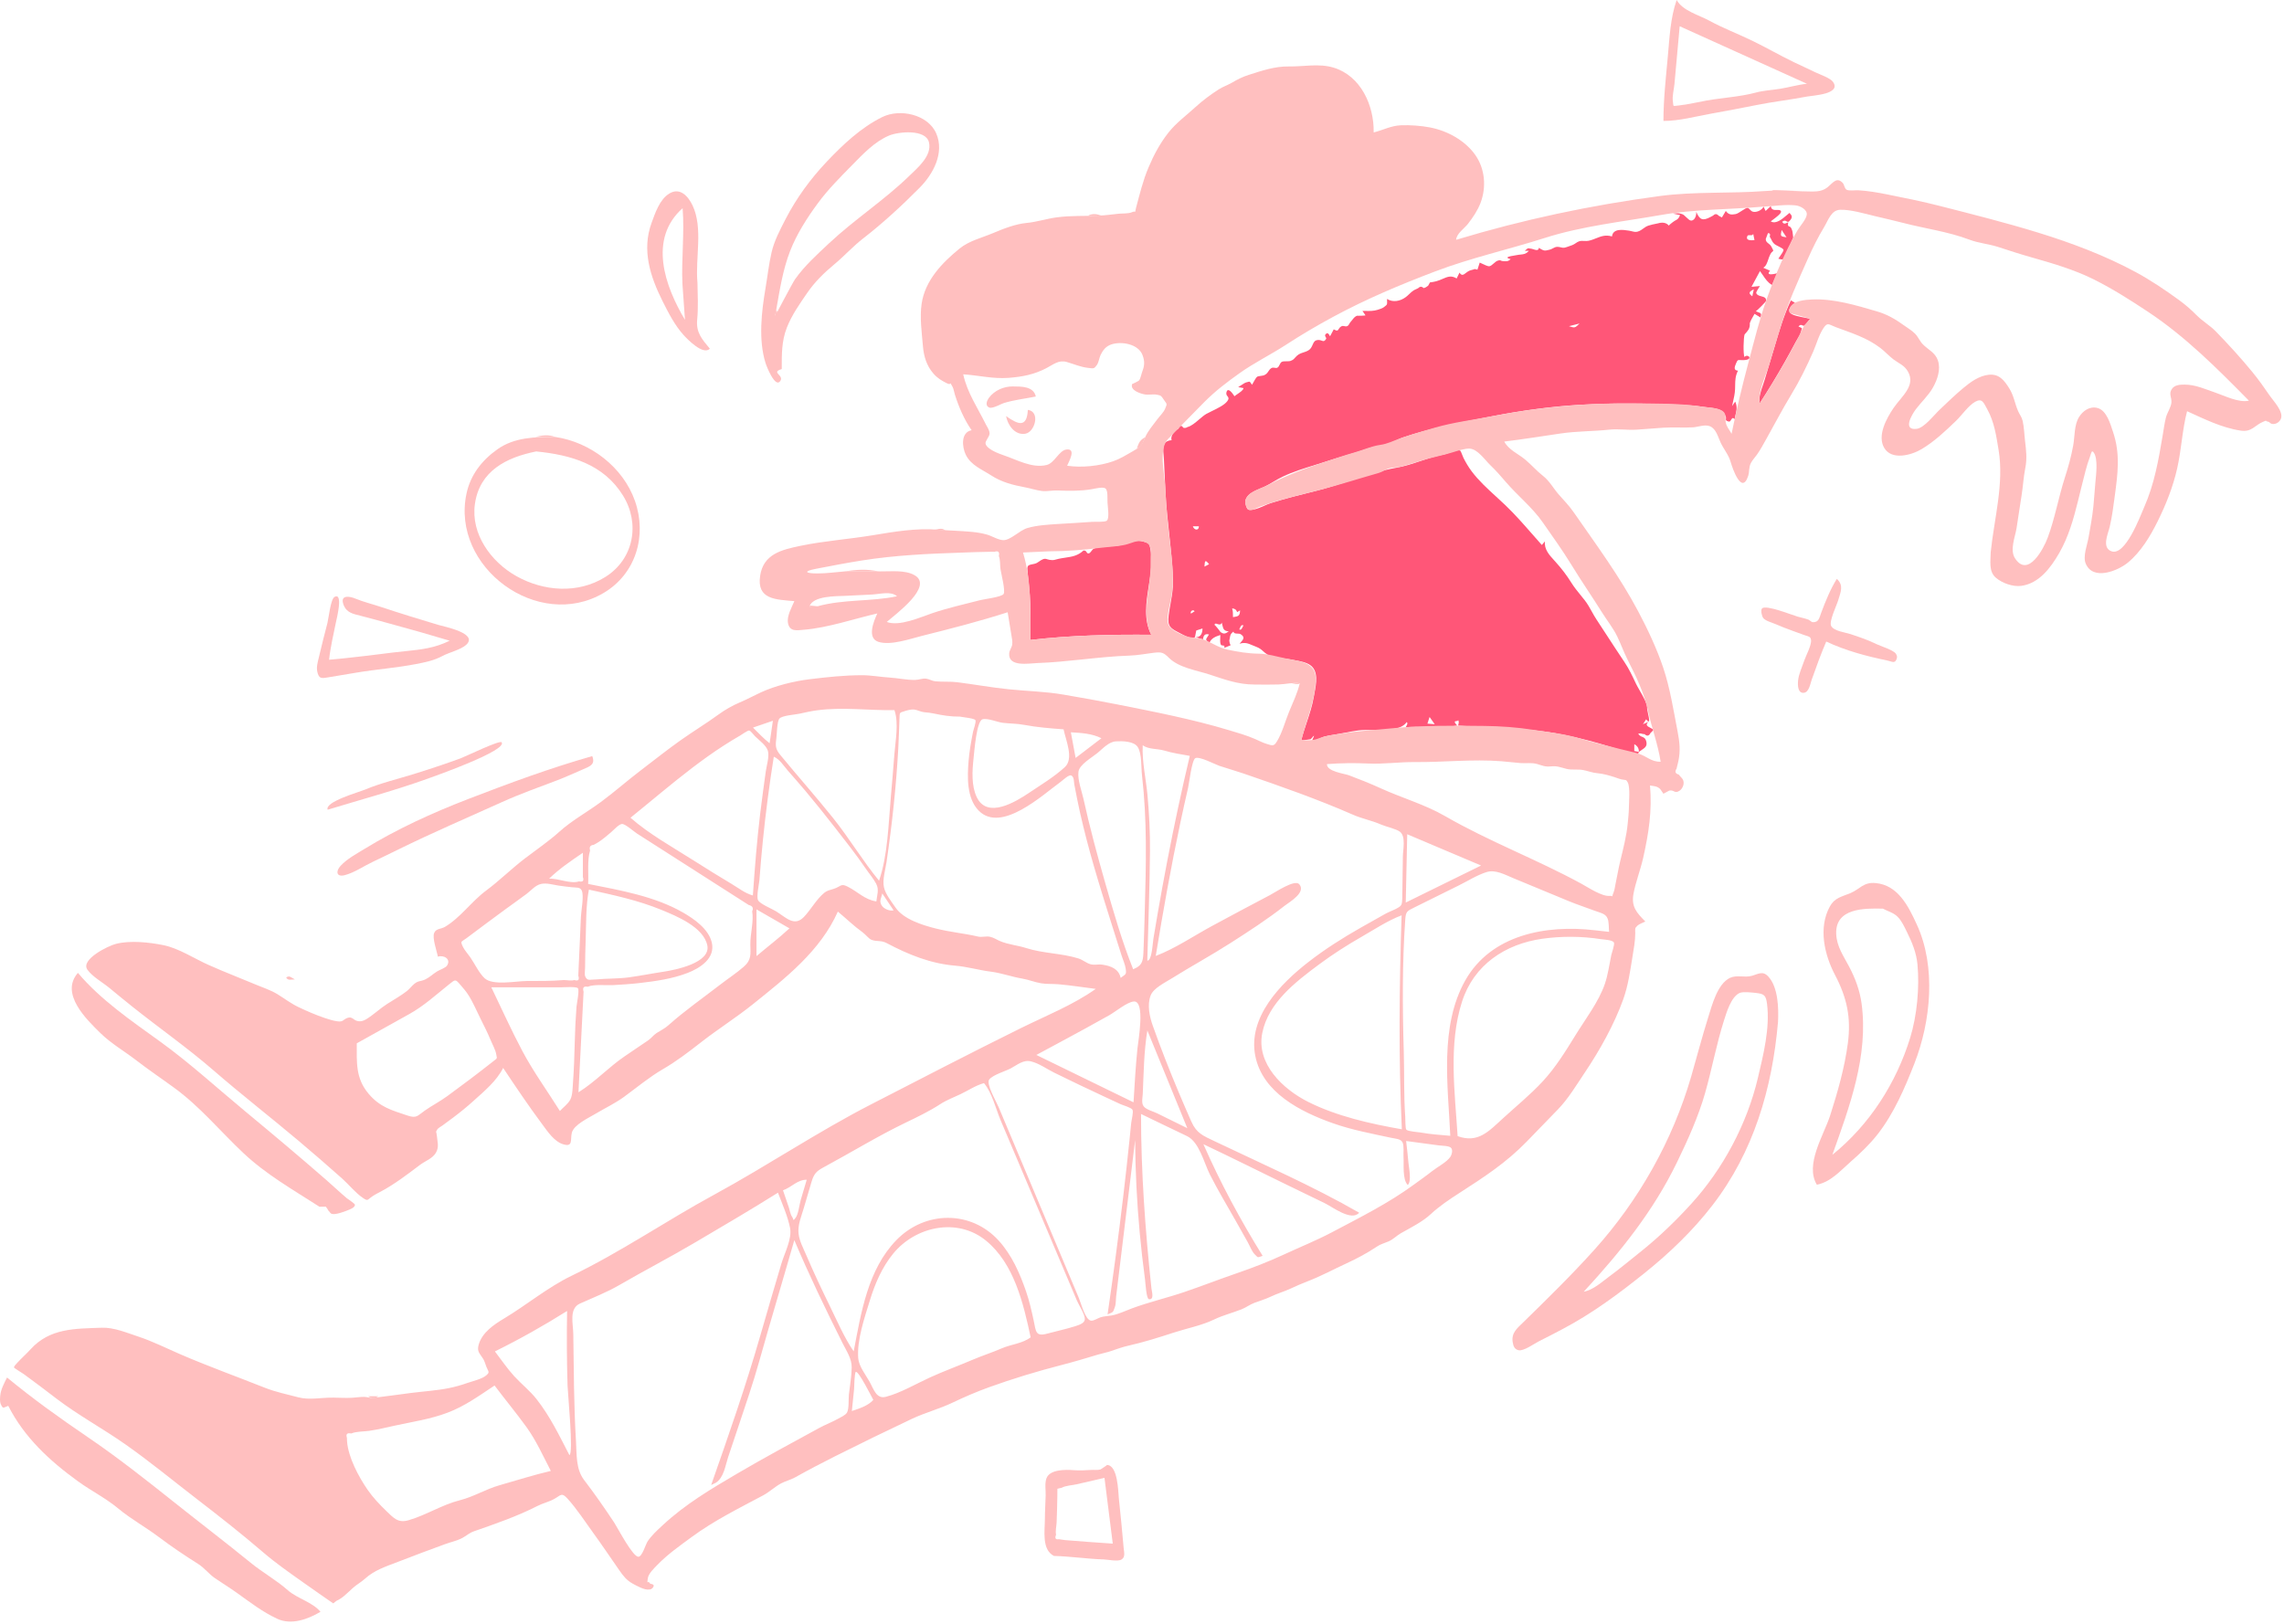 <svg width="838" height="596" viewBox="0 0 838 596" fill="none" xmlns="http://www.w3.org/2000/svg">
<path fill-rule="evenodd" clip-rule="evenodd" d="M438.307 224.329C437.656 223.392 436.498 224.506 436.983 225.182C437.424 224.898 437.866 224.613 438.307 224.329ZM456.22 229.534C455.492 229.172 455.244 229.743 454.957 230.4C454.873 230.593 454.786 230.794 454.682 230.981C455.335 231.34 455.637 230.709 455.943 230.07C456.032 229.885 456.122 229.698 456.22 229.534ZM443.605 207.053C442.143 205.188 442.036 205.814 441.914 207.939C442.197 207.791 442.479 207.644 442.761 207.495C443.043 207.348 443.325 207.2 443.605 207.053ZM643.473 106.184C641.631 107.046 641.435 107.672 642.924 108.726C643.101 107.906 643.231 107.304 643.473 106.184ZM437.659 193.146C438.093 194.571 439.876 194.878 439.876 193.146H437.659ZM575.66 119.708C576.722 120.046 577.264 120.219 577.742 120.11C578.239 119.996 578.668 119.577 579.543 118.72C579.112 118.83 578.726 118.929 578.355 119.023C578.057 119.099 577.77 119.171 577.48 119.245C576.921 119.387 576.349 119.533 575.66 119.708ZM526.399 265.783C525.77 264.897 525.142 264.011 524.515 263.125C524.303 263.776 524.09 264.428 523.879 265.08L523.877 265.084L523.721 265.564C524.613 265.637 525.506 265.71 526.399 265.783ZM653.684 84.398C653.435 85.582 653.311 86.167 653.546 86.501C653.774 86.829 654.345 86.916 655.473 87.09L654.626 85.816L654.52 85.656C654.261 85.267 653.991 84.861 653.684 84.398ZM643.718 88.1C643.641 87.715 643.563 87.329 643.484 86.944L643.472 86.885C643.398 86.519 643.323 86.154 643.249 85.787C643.115 86.376 642.605 86.344 642.11 86.312C641.683 86.285 641.267 86.259 641.108 86.629C640.323 88.459 642.819 88.211 643.718 88.1ZM453.934 224.644C453.387 223.561 453.266 223.477 452.073 223.25C452.38 224.331 452.379 225.175 452.377 226.257V226.481C454.327 226.205 454.94 226.063 454.976 223.989L453.934 224.644ZM448.245 228.47C447.988 229.429 447.259 229.197 446.638 228.999C446.074 228.819 445.599 228.668 445.642 229.456C445.617 229.001 447.88 231.993 447.751 231.897C448.89 232.754 449.553 232.674 450.844 231.689C449.003 231.62 448.791 230.701 448.506 229.467C448.433 229.152 448.356 228.817 448.245 228.47ZM657.922 87.204C657.521 88.126 657.119 89.05 656.717 89.972L656.629 90.176C656.257 91.031 655.886 91.885 655.514 92.739C655.345 93.127 655.215 93.469 655.101 93.764C654.568 95.163 654.423 95.543 652.473 94.93C652.539 94.815 652.699 94.589 652.899 94.306V94.305C653.502 93.452 654.47 92.08 654.363 91.665C654.262 91.274 653.301 90.791 652.43 90.353C651.892 90.082 651.388 89.829 651.144 89.626C650.437 89.038 650.18 88.503 649.909 87.936C649.749 87.603 649.583 87.258 649.317 86.886C649.602 85.952 649.381 85.516 648.652 85.578C648.443 86.142 648.233 86.706 648.023 87.269L648.01 87.305L647.847 87.742C647.885 88.61 648.315 88.941 648.821 89.331C649.21 89.63 649.643 89.963 649.975 90.6L650.039 90.722C650.522 91.645 650.66 91.911 650.584 92.079C650.553 92.147 650.486 92.199 650.392 92.271C650.198 92.422 649.886 92.663 649.534 93.327C649.21 93.938 648.985 94.608 648.767 95.259C648.35 96.499 647.956 97.674 646.942 98.258C647.773 98.623 648.603 98.988 649.434 99.352C647.495 101.481 651.529 100.444 652.196 100.237L652.194 100.242L652.192 100.246C651.511 101.692 650.83 103.137 650.149 104.584C648.637 103.737 647.691 102.329 646.75 100.929C646.419 100.437 646.089 99.945 645.734 99.478C644.698 101.405 643.661 103.332 642.625 105.259C643.097 105.216 643.569 105.171 644.041 105.128C644.601 105.077 645.16 105.025 645.718 104.973C645.686 105.035 645.593 105.178 645.471 105.367L645.47 105.367C645.051 106.015 644.279 107.203 644.367 107.524C644.575 108.287 645.403 108.511 646.214 108.731C647.201 108.999 648.163 109.259 647.95 110.472C647.899 110.755 644.753 113.928 644.214 114.234C644.546 114.383 644.84 114.488 645.092 114.578C646.039 114.915 646.391 115.041 645.943 116.514C645.209 116.071 644.475 115.627 643.741 115.183C643.603 115.43 643.461 115.676 643.319 115.923L643.318 115.923C642.812 116.795 642.305 117.673 641.994 118.631C642.07 119.435 641.927 120.196 641.563 120.916C641.13 121.56 640.643 122.161 640.101 122.718C639.672 123.848 639.534 130.019 640.051 131.025C641.205 129.534 643.785 132.166 639.431 132.166C639.068 132.166 638.778 132.152 638.542 132.14C637.542 132.09 637.514 132.089 636.923 133.444C636.35 134.762 636.04 135.912 637.665 136.039C636.684 137.973 636.66 139.551 636.63 141.427C636.624 141.886 636.617 142.362 636.595 142.866C636.525 144.475 636.16 146.075 635.799 147.662C635.693 148.125 635.588 148.587 635.49 149.049C635.684 148.771 635.877 148.494 636.071 148.215C636.264 147.938 636.457 147.66 636.651 147.382C637.506 149.206 637.125 150.794 636.687 152.62C636.591 153.019 636.492 153.43 636.404 153.857C635.782 153.037 635.474 153.527 635.149 154.045C634.908 154.428 634.658 154.827 634.263 154.714C633.148 154.396 633.185 154.127 633.244 153.705C633.285 153.413 633.336 153.047 633.022 152.54C632.877 152.307 632.767 152.109 632.67 151.936C632.326 151.318 632.158 151.017 631.197 150.505C630.029 149.882 628.23 149.689 626.625 149.516C625.99 149.448 625.386 149.383 624.863 149.296C621.802 148.786 618.737 148.653 615.642 148.518L615.518 148.512C603.773 148.003 592.069 147.872 580.325 148.518C569.521 149.112 558.455 150.627 547.86 152.679C547.105 152.825 546.351 152.971 545.598 153.117C535.104 155.141 524.818 157.125 514.625 160.573C513.685 160.891 512.745 161.363 511.805 161.834V161.835C510.633 162.422 509.461 163.01 508.291 163.3C507.467 163.505 506.641 163.624 505.809 163.744C504.622 163.916 503.423 164.089 502.195 164.515C499.431 165.475 496.613 166.307 493.795 167.138C491.519 167.81 489.241 168.483 486.991 169.222C485.55 169.696 484.078 170.149 482.597 170.606C478.496 171.867 474.319 173.152 470.526 174.967C469.389 175.511 468.305 176.153 467.22 176.796C466.165 177.421 465.109 178.047 464.003 178.582C463.54 178.808 463.008 179.028 462.446 179.26C460.449 180.086 458.094 181.06 457.223 182.907C456.788 183.829 456.862 184.497 457.132 185.453C457.633 187.223 458.035 187.184 459.25 187.065C459.353 187.055 459.46 187.045 459.575 187.034C460.864 186.921 462.392 186.247 463.844 185.607C464.699 185.23 465.526 184.865 466.263 184.632C471.709 182.916 477.22 181.543 482.758 180.168C486.939 179.131 491.127 177.756 495.306 176.385C501.068 174.495 506.814 172.609 512.503 171.618C515.426 171.108 518.273 170.159 521.124 169.209C523.948 168.267 526.777 167.324 529.69 166.805C530.107 166.731 530.783 166.487 531.541 166.214C533.111 165.646 535.033 164.952 535.744 165.379C535.931 165.491 536.299 166.429 536.595 167.182C536.741 167.553 536.869 167.879 536.948 168.038C537.813 169.765 538.803 171.432 539.964 172.979C542.533 176.403 545.744 179.338 548.928 182.247L548.928 182.248C550.081 183.301 551.229 184.351 552.343 185.418C555.854 188.788 559.028 192.414 562.214 196.053V196.053C563.369 197.372 564.525 198.692 565.698 200.002C565.907 199.761 566.115 199.52 566.322 199.279L566.848 198.669C566.476 201.533 568.421 203.663 570.219 205.631C570.294 205.714 570.37 205.797 570.445 205.88C570.525 205.966 570.603 206.053 570.681 206.139C572.942 208.649 574.762 211.009 576.545 213.871C577.56 215.498 578.77 216.985 579.968 218.456C580.499 219.107 581.027 219.756 581.535 220.412C582.48 221.637 583.242 223.008 584.008 224.387C584.559 225.379 585.113 226.375 585.739 227.323C587.047 229.308 588.347 231.306 589.648 233.304C591.761 236.551 593.873 239.797 596.017 242.978C597.648 245.397 598.936 248.118 600.227 250.871C600.536 251.53 601.031 252.397 601.574 253.344V253.345C602.83 255.538 604.333 258.164 604.333 259.644C604.259 259.991 604.462 260.923 604.675 261.899C605.098 263.836 605.557 265.942 603.957 263.984C603.848 264.152 603.74 264.321 603.631 264.489L603.472 264.735C603.366 264.899 603.26 265.063 603.154 265.227C603.037 265.407 602.92 265.587 602.803 265.767C603.462 265.491 604.119 265.215 604.778 264.939C603.518 266.08 604.535 266.595 605.481 267.072C606.035 267.352 606.564 267.619 606.594 267.993C606.442 268.14 606.29 268.286 606.138 268.432L605.596 268.955C605.028 270.125 604.289 270.277 603.38 269.41C602.964 269.436 602.686 269.354 602.423 269.277C602.054 269.167 601.715 269.067 601.062 269.285C601.526 270.009 602.048 270.219 602.535 270.414C603.166 270.668 603.737 270.898 604.042 272.197C604.425 273.828 603.525 274.428 602.33 275.224C602.009 275.438 601.666 275.666 601.323 275.932V275.93L601.28 275.923C601.368 274.646 600.745 273.705 599.623 273.11V275.62C599.931 275.677 600.24 275.733 600.548 275.789L600.556 275.791L601.28 275.923C601.279 275.938 601.278 275.953 601.276 275.968L601.323 275.932C601.058 276.943 600.285 276.757 599.36 276.535C599.197 276.496 599.031 276.456 598.861 276.421C596.866 276.01 594.711 275.312 592.671 274.652C592.032 274.445 591.403 274.242 590.794 274.051C585.279 272.332 579.722 270.882 574.02 269.706C564.339 267.709 554.716 267.268 545.016 266.823H545.015C541.679 266.67 538.334 266.516 534.975 266.299C534.992 266.227 535.008 266.159 535.024 266.095C535.189 265.409 535.257 265.13 535.215 264.868C535.187 264.689 535.108 264.518 534.974 264.229C534.955 264.188 534.935 264.143 534.912 264.096C535.121 264.549 534.748 264.588 534.371 264.627C533.798 264.687 533.215 264.748 534.657 266.271C530.889 266.888 526.932 266.837 523.001 266.786C520.568 266.755 518.145 266.724 515.78 266.851C515.844 266.71 515.927 266.563 516.008 266.416C516.299 265.897 516.594 265.369 516.112 265.007C514.013 268.042 508.392 267.97 503.594 267.908C501.697 267.884 499.927 267.861 498.556 268.033C496.9 268.241 495.256 268.56 493.611 268.878C492.434 269.107 491.258 269.335 490.077 269.522C489.88 269.554 489.681 269.585 489.483 269.615C488.29 269.801 487.092 269.988 485.926 270.303C485.5 270.418 484.977 270.654 484.427 270.903C483.36 271.386 482.186 271.916 481.404 271.704C482.604 269.286 482.019 269.985 481.453 270.661C481.199 270.964 480.949 271.262 480.865 271.274C480.701 271.298 480.514 271.329 480.309 271.362C479.485 271.495 478.386 271.673 477.437 271.673C477.994 269.438 478.715 267.276 479.435 265.115C480.462 262.034 481.487 258.956 482.036 255.675C482.107 255.252 482.193 254.799 482.282 254.323V254.322C482.932 250.879 483.798 246.29 480.775 244.123C479.276 243.048 477.017 242.643 475.057 242.291H475.056C474.55 242.2 474.064 242.113 473.616 242.018C472.871 241.862 471.952 241.756 470.978 241.643C468.822 241.395 466.393 241.114 464.959 240.183C464.348 239.785 463.918 239.4 463.505 239.031C462.822 238.418 462.189 237.851 460.86 237.346C460.374 237.162 459.94 236.978 459.537 236.808C457.903 236.114 456.78 235.638 454.788 236.242C454.95 236.04 455.121 235.847 455.288 235.659C456.164 234.673 456.896 233.849 455.231 232.763C454.907 232.553 454.46 232.54 454.021 232.526C453.357 232.505 452.713 232.486 452.542 231.79C451.464 232.552 451.363 233.207 451.232 234.062C451.184 234.374 451.132 234.712 451.026 235.093C451.062 235.695 451.221 236.27 451.503 236.815L450.506 237.217L449.168 237.755C449.463 236.962 449.065 236.924 448.634 236.884C448.343 236.857 448.037 236.828 447.921 236.564C447.602 235.842 447.659 234.838 447.71 233.935C447.728 233.617 447.745 233.312 447.745 233.036C446.14 233.543 444.462 234.17 443.76 235.84C442.205 234.912 442.37 234.669 443.007 233.735C443.174 233.49 443.374 233.197 443.583 232.831C441.934 232.441 441.584 233.29 441.334 234.656C440.709 234.463 440.083 234.27 439.458 234.077L439.439 234.071L438.722 233.85C440.684 233.836 441.155 232.303 441.202 230.638C440.873 230.745 440.545 230.852 440.216 230.959L440.206 230.962C439.775 231.102 439.343 231.243 438.911 231.383L438.441 233.8C437.348 234.726 434.663 233.289 433.422 232.625L433.421 232.625C433.297 232.558 433.189 232.501 433.097 232.452L432.78 232.288C429.482 230.583 428.28 229.961 428.763 225.92C428.936 224.482 429.193 223.041 429.451 221.597C429.819 219.536 430.188 217.471 430.308 215.405C430.509 211.963 430.179 208.31 429.863 204.828C429.821 204.363 429.779 203.902 429.739 203.444C429.494 200.661 429.194 197.892 428.893 195.125V195.125C428.381 190.413 427.871 185.709 427.635 180.949C427.581 179.853 427.526 178.758 427.47 177.662L427.47 177.661C427.318 174.665 427.165 171.67 427.048 168.673C427.026 168.136 426.978 167.59 426.931 167.052C426.691 164.327 426.467 161.792 429.856 161.551C429.36 159.975 430.846 158.153 432.38 157.291C432.916 156.069 433.502 155.959 434.14 156.964C434.693 157.138 435.207 157.056 435.683 156.718C437.05 156.408 438.582 155.103 440.025 153.874C440.943 153.092 441.824 152.341 442.605 151.896C443.138 151.593 443.844 151.251 444.615 150.877H444.616C446.687 149.873 449.242 148.635 450.266 147.259C451.026 146.238 450.718 145.853 450.372 145.419C450.098 145.076 449.802 144.704 449.985 143.966C450.515 141.824 452.36 144.57 452.852 145.302C452.885 145.351 452.913 145.392 452.932 145.421C453.153 145.199 453.571 144.916 454.038 144.6C455.033 143.928 456.247 143.107 456.226 142.421L454.29 142.076C454.497 141.957 454.778 141.767 455.092 141.556C455.849 141.046 456.8 140.405 457.38 140.291C457.678 140.234 457.888 140.171 458.046 140.125C458.239 140.068 458.353 140.034 458.451 140.06C458.592 140.096 458.701 140.253 458.966 140.634C459.072 140.786 459.202 140.973 459.368 141.202C459.477 141.033 459.631 140.754 459.807 140.433V140.433C460.26 139.612 460.868 138.507 461.293 138.219C461.46 138.106 462.108 138.016 462.685 137.936C463.091 137.879 463.461 137.827 463.606 137.776C464.62 137.418 465.015 136.819 465.395 136.243C465.699 135.782 465.994 135.334 466.591 135.033C466.939 134.859 467.331 134.921 467.703 134.98C468.027 135.033 468.337 135.082 468.59 134.971C469.049 134.771 469.267 134.316 469.486 133.861C469.684 133.449 469.882 133.037 470.259 132.813C470.629 132.591 471.307 132.589 471.981 132.586C472.555 132.585 473.125 132.582 473.502 132.445C474.408 132.114 474.683 131.798 475.067 131.355C475.257 131.135 475.475 130.885 475.811 130.584C476.624 129.859 477.4 129.609 478.211 129.347C478.817 129.152 479.442 128.95 480.118 128.54C480.921 128.052 481.27 127.265 481.593 126.538C481.928 125.782 482.234 125.093 482.992 124.874C483.848 124.628 484.429 124.837 484.9 125.006C485.522 125.23 485.952 125.384 486.567 124.326C486.665 124.159 486.545 123.958 486.412 123.735C486.214 123.401 485.985 123.017 486.399 122.616C487.139 121.901 487.502 122.547 487.841 123.149C487.892 123.241 487.944 123.331 487.995 123.416L487.997 123.411L488.001 123.406C488.449 122.562 488.896 121.717 489.343 120.872C490.665 121.596 490.839 121.306 491.152 120.786C491.351 120.456 491.606 120.032 492.247 119.716C492.598 119.543 492.92 119.618 493.248 119.694C493.604 119.775 493.967 119.859 494.384 119.632C494.738 119.441 494.916 119.115 495.093 118.792C495.212 118.574 495.33 118.357 495.5 118.184C495.747 117.932 495.96 117.652 496.173 117.373C496.662 116.732 497.148 116.095 498.027 115.819C497.571 115.961 501.309 115.853 500.975 115.693C500.612 115.159 500.248 114.626 499.884 114.092C500.28 114.092 500.666 114.1 501.045 114.108H501.045C502.54 114.138 503.932 114.168 505.442 113.698L505.473 113.689C506.143 113.481 507.168 113.165 507.716 112.745L507.762 112.711C508.439 112.193 508.736 111.966 508.858 111.669C508.953 111.437 508.943 111.162 508.924 110.674C508.915 110.418 508.903 110.105 508.903 109.708C511.016 111.053 513.707 110.583 515.792 109.023C516.258 108.675 516.653 108.297 517.046 107.92C517.57 107.418 518.09 106.919 518.773 106.498C519.285 106.233 519.807 105.984 520.336 105.754C520.999 105.069 521.662 105.062 522.327 105.736C522.99 105.558 523.181 105.419 523.49 105.193C523.62 105.098 523.771 104.988 523.986 104.853C524.195 104.44 524.417 104.035 524.655 103.637C525.437 103.555 526.208 103.414 526.968 103.213C527.823 102.984 528.58 102.655 529.29 102.347C531.033 101.59 532.496 100.955 534.443 102.195L534.658 101.758L534.665 101.743C534.942 101.179 535.219 100.615 535.494 100.051C536.32 101.341 536.961 100.845 537.815 100.183C538.167 99.91 538.554 99.61 539.005 99.394C539.336 99.237 539.717 99.14 540.089 99.045C540.446 98.954 540.795 98.865 541.082 98.726C541.412 98.803 541.743 98.882 542.073 98.96C542.353 98.095 542.632 97.23 542.911 96.365C543.06 96.422 543.324 96.548 543.644 96.701C544.543 97.129 545.888 97.769 546.383 97.721C546.911 97.671 547.496 97.159 548.071 96.655C548.543 96.24 549.008 95.832 549.43 95.693C550.241 95.426 550.425 95.512 550.691 95.637C550.891 95.733 551.14 95.85 551.741 95.854C551.882 95.854 552.012 95.859 552.135 95.862C552.956 95.883 553.445 95.896 554.252 95.111C551.646 94.434 553.932 94.055 555.541 93.787C555.87 93.732 556.172 93.683 556.396 93.635C556.967 93.517 557.461 93.465 557.908 93.42C559.074 93.3 559.916 93.213 560.95 92.036H559.464C560.551 91.048 560.561 91.05 561.122 91.171C561.318 91.213 561.581 91.27 561.981 91.303C562.089 91.312 562.277 91.376 562.504 91.453C563.302 91.725 564.584 92.162 564.587 90.956C566.583 92.132 566.605 92.134 568.663 91.604C569.036 91.507 569.387 91.322 569.739 91.136C570.247 90.867 570.76 90.596 571.351 90.586C571.816 90.578 572.218 90.674 572.607 90.766C573.034 90.868 573.443 90.965 573.9 90.915C574.368 90.866 575.888 90.309 576.64 90.033C576.725 90.001 576.801 89.974 576.864 89.951C577.341 89.777 577.738 89.508 578.129 89.242C578.541 88.963 578.944 88.689 579.424 88.538C579.972 88.365 580.601 88.393 581.232 88.422C581.786 88.447 582.341 88.473 582.847 88.362C583.897 88.131 584.807 87.77 585.675 87.425C587.468 86.712 589.091 86.067 591.438 86.77C591.8 83.739 595.483 84.309 597.61 84.639L597.789 84.667C598.179 84.727 598.517 84.813 598.832 84.894C599.697 85.113 600.391 85.29 601.495 84.767C602.029 84.515 602.463 84.198 602.895 83.883C603.457 83.472 604.016 83.064 604.788 82.802C605.669 82.504 606.807 82.273 607.797 82.073C607.986 82.034 608.168 81.998 608.343 81.961C609.02 81.747 609.711 81.678 610.417 81.756C611.171 81.862 611.796 82.204 612.29 82.781C612.277 82.813 612.288 82.83 612.329 82.827C612.316 82.811 612.303 82.797 612.29 82.781C612.397 82.526 614.047 81.304 613.857 81.455C614.244 81.145 614.566 80.971 614.85 80.817C615.469 80.48 615.903 80.244 616.422 78.928C615.983 78.836 615.543 78.743 615.103 78.65C614.663 78.557 614.224 78.464 613.784 78.371C613.94 78.361 614.092 78.35 614.239 78.338C615.379 78.253 616.301 78.184 617.37 78.651C617.725 78.806 618.182 79.244 618.654 79.696C619.294 80.31 619.963 80.95 620.445 80.951C621.957 80.953 622.486 78.822 622.336 77.713C623.605 80.668 624.688 81.16 627.539 79.649C627.706 79.56 627.873 79.472 628.041 79.383L628.062 79.372C628.223 79.287 628.383 79.202 628.543 79.116C629.222 78.406 629.896 78.418 630.567 79.156C630.965 79.374 631.363 79.59 631.762 79.807L632.064 79.304C632.442 78.675 632.82 78.046 633.199 77.415C634.216 78.816 635.182 78.885 636.841 78.557C637.405 78.446 638.261 77.886 639.086 77.347C639.934 76.792 640.747 76.26 641.175 76.26C641.409 76.26 641.672 76.531 641.973 76.839C642.303 77.178 642.677 77.562 643.104 77.684C644.453 78.071 646.55 77.098 647.031 75.807C647.286 76.345 647.542 76.885 647.796 77.424C647.955 77.277 648.114 77.128 648.273 76.98C648.752 76.533 649.231 76.085 649.707 75.634C649.878 77.104 651 77.082 651.978 77.062C652.699 77.047 653.342 77.034 653.467 77.621C653.615 78.308 651.61 79.8 650.415 80.688C650.097 80.924 649.837 81.118 649.689 81.242C651.579 82.381 653.902 80.391 655.611 78.928C655.958 78.632 656.278 78.356 656.566 78.134C657.443 79.086 657.74 79.587 656.934 80.676C656.194 81.677 655.857 81.468 655.465 81.225C655.104 81 654.696 80.747 653.885 81.389C654.446 82.331 654.952 82.095 655.585 81.799C655.749 81.722 655.92 81.642 656.103 81.576C655.876 82.904 656.078 82.968 656.421 83.076C656.667 83.153 656.984 83.254 657.269 83.855C657.688 84.74 657.752 85.451 657.83 86.31C657.855 86.589 657.881 86.883 657.922 87.204ZM397.512 202.033C398.274 201.968 398.489 202.319 398.683 202.636C398.847 202.904 398.994 203.145 399.443 203.087C399.825 203.037 400.131 202.634 400.446 202.22C400.719 201.861 400.998 201.493 401.337 201.346C402.876 200.672 405.112 200.569 407.163 200.474C408.126 200.43 409.048 200.387 409.839 200.288C411.142 200.125 412.369 199.743 413.583 199.366V199.365C414.724 199.011 415.852 198.659 417.024 198.495C418.02 198.356 418.747 198.536 419.691 198.812C419.76 198.833 419.826 198.851 419.89 198.87C420.772 199.127 421.207 199.254 421.47 199.539C421.724 199.815 421.817 200.242 422 201.084L422.008 201.118C422.972 205.567 422.227 210.299 421.482 215.027C420.507 221.221 419.532 227.409 422.403 232.949C407.601 232.829 392.768 233.124 378.051 234.859C378.051 233.558 378.061 232.257 378.071 230.957C378.104 226.666 378.136 222.38 377.812 218.092C377.664 216.131 377.459 214.175 377.254 212.218V212.218C377.193 211.645 377.134 211.073 377.075 210.5C376.767 207.482 376.84 207.467 379.033 207.017C379.173 206.988 379.321 206.958 379.479 206.925C380.261 206.76 380.759 206.408 381.283 206.036C381.683 205.752 382.101 205.457 382.672 205.226C383.335 204.957 383.753 205.091 384.251 205.249C384.496 205.326 384.76 205.41 385.082 205.455C386.34 205.633 386.702 205.53 387.406 205.332C387.679 205.255 388.002 205.163 388.449 205.068C389.283 204.89 390.087 204.771 390.865 204.655C393.288 204.296 395.459 203.974 397.512 202.033ZM657.712 110.607C657.499 110.483 657.285 110.359 657.072 110.234C654.542 115.592 652.885 121.177 651.205 126.835C650.961 127.659 650.715 128.485 650.467 129.313C649.455 132.688 648.448 136.063 647.442 139.441C647.257 140.062 647.032 140.706 646.803 141.364C646.041 143.549 645.226 145.886 645.641 148.023C648.836 143.098 651.877 138.073 654.766 132.963C656.174 130.471 657.548 127.959 658.89 125.432C659.064 125.104 659.28 124.756 659.503 124.397C659.988 123.616 660.505 122.784 660.693 121.99C660.933 120.973 661.177 120.671 661.109 120.488C661.044 120.317 660.71 120.249 659.851 119.803C660.536 119.026 660.982 119.241 661.353 119.419C661.566 119.521 661.753 119.611 661.948 119.498C662.424 119.222 663.073 118.363 663.587 117.683C663.799 117.403 663.988 117.153 664.133 116.987C663.734 116.874 663.076 116.75 662.311 116.607C660.343 116.237 657.672 115.737 656.939 114.933C655.767 113.647 657.02 112.526 658.249 111.427C658.365 111.324 658.479 111.222 658.591 111.119C658.298 110.949 658.005 110.778 657.712 110.607Z" fill="#FF5678"/>
<path fill-rule="evenodd" clip-rule="evenodd" d="M323.711 327.885C323.365 329.666 322.5 330.506 323.407 332.142C324.176 333.532 326.384 334.442 327.865 334.09L323.711 327.885ZM283.575 264.509L276.267 267.014C278.265 268.974 280.168 271.034 282.37 272.774L283.575 264.509ZM404.112 270.925C400.627 269.168 396.723 268.97 392.902 268.744C393.483 271.881 394.065 275.019 394.647 278.155C397.801 275.745 400.958 273.335 404.112 270.925ZM320.424 513.743C319.728 512.512 314.984 502.996 313.998 503.484C313.475 503.743 313.434 509.041 313.358 509.795C313.086 512.475 312.813 515.155 312.541 517.835C315.348 516.844 318.345 516.022 320.424 513.743ZM287.279 436.812C287.996 438.915 288.715 441.018 289.432 443.122C289.773 444.121 289.973 445.596 290.577 446.479C291.361 447.623 290.77 448.296 291.817 447.043C292.942 445.697 293.278 442.108 293.766 440.459C294.508 437.954 295.249 435.451 295.99 432.947C292.496 432.917 290.378 435.794 287.279 436.812ZM213.851 312.96C209.554 315.897 205.205 318.81 201.466 322.46C204.755 322.255 209.334 324.518 212.431 323.455C213.861 323.76 214.334 323.218 213.851 321.825V318.932V312.96ZM277.558 333.734V350.881C281.569 347.462 285.792 344.287 289.652 340.693C285.62 338.373 281.59 336.054 277.558 333.734ZM420.967 378.162C419.701 385.795 419.631 393.65 419.284 401.375C419.223 402.746 418.695 404.81 419.608 406.011C420.525 407.215 423.136 407.882 424.463 408.525C428.197 410.335 431.906 412.197 435.629 414.029C430.742 402.073 425.854 390.118 420.967 378.162ZM515.771 331.219C524.983 326.691 534.195 322.162 543.408 317.633C534.376 313.809 525.343 309.986 516.311 306.162C516.131 314.514 515.95 322.867 515.771 331.219ZM420.947 352.539C422.631 352.66 422.897 346.247 423.176 344.551C423.706 341.332 424.25 338.115 424.807 334.9C425.923 328.473 427.095 322.056 428.329 315.651C430.797 302.843 433.519 290.083 436.536 277.394C433.294 276.809 430.316 276.389 427.15 275.446C424.593 274.683 421.547 275.098 419.264 273.513C418.968 279.459 420.453 285.78 421.002 291.727C421.639 298.606 421.981 305.45 421.924 312.361C421.813 325.754 421.305 339.151 420.947 352.539ZM208.91 533.999C210.507 533.573 208.333 511.688 208.236 508.532C207.959 499.394 207.905 490.25 208.068 481.11C199.467 486.504 190.665 491.471 181.579 495.952C183.915 498.981 186.103 502.247 188.687 505.066C191.349 507.97 194.404 510.349 196.871 513.476C201.839 519.773 205.241 526.921 208.91 533.999ZM415.891 404.533C416.291 397.95 416.661 391.381 417.326 384.818C417.609 382.025 420.308 367.184 415.986 367.532C413.528 367.731 409.216 371.328 406.962 372.589C403.984 374.254 401.002 375.915 398.01 377.554C392.106 380.79 386.162 383.954 380.236 387.151C392.121 392.945 404.006 398.739 415.891 404.533ZM390.231 267.655C385.308 267.287 380.55 266.922 375.694 266.005C373.076 265.511 370.457 265.579 367.825 265.245C365.94 265.006 362.254 263.458 360.498 263.965C358.291 264.601 357.489 275.662 357.186 278.438C356.697 282.909 356.367 288.334 358.364 292.534C362.214 300.631 372.585 294.311 377.631 290.914C381.956 288.002 386.856 285.053 390.692 281.518C394.09 278.386 391.04 271.702 390.231 267.655ZM415.76 355.704C419.468 354.203 419.41 352.32 419.571 348.439C419.767 343.725 419.881 339.005 420.016 334.288C420.256 325.883 420.483 317.473 420.408 309.063C420.335 300.848 419.933 292.646 418.993 284.481C418.66 281.594 418.991 276.663 417.469 274.201C416.081 271.955 411.772 271.931 409.42 272.07C406.769 272.226 404.622 274.744 402.665 276.335C400.498 278.099 396.046 280.582 395.691 283.212C395.292 286.149 396.906 290.339 397.531 293.188C399.817 303.584 402.599 313.878 405.529 324.108C408.569 334.722 411.649 345.443 415.76 355.704ZM321.529 330.819C321.769 328.483 322.638 326.532 321.463 324.307C320.453 322.394 318.809 320.472 317.574 318.661C314.04 313.473 310.076 308.504 306.226 303.548C302.7 299.009 299.088 294.518 295.392 290.116C293.333 287.665 291.211 285.267 289.102 282.859C287.557 281.097 286.093 278.621 283.908 277.698C282.297 287.817 280.967 297.98 279.929 308.173C279.428 313.101 278.995 318.035 278.632 322.975C278.529 324.369 277.448 329.078 278.139 330.377C278.866 331.74 283.31 333.566 284.671 334.401C288.475 336.739 291.43 340.261 295.048 336.418C297.538 333.772 299.543 330.042 302.326 327.733C303.777 326.53 305.142 326.586 306.769 325.872C308.66 325.043 308.72 324.244 310.98 325.372C314.788 327.273 317.101 330.083 321.529 330.819ZM130.904 382.881C130.904 389.887 130.425 395.646 135.174 401.317C139.323 406.273 143.635 407.42 149.472 409.375C152.909 410.526 153.149 409.465 155.934 407.521C158.581 405.675 161.463 404.193 164.073 402.288C169.699 398.183 175.321 393.948 180.789 389.629C182.627 388.177 182.356 388.673 182.077 386.93C181.822 385.343 180.682 383.322 180.06 381.812C178.933 379.08 177.606 376.436 176.278 373.797C174.771 370.804 173.457 367.552 171.585 364.76C170.808 363.602 169.886 362.554 168.979 361.498C167.07 359.274 167.137 359.356 164.854 361.174C160.035 365.013 155.55 369.168 150.126 372.169C143.708 375.721 137.306 379.297 130.904 382.881ZM276.23 328.615C276.926 318.558 277.711 308.556 278.917 298.544C279.536 293.404 280.257 288.277 280.958 283.147C281.244 281.059 282.346 277.553 281.732 275.524C281.129 273.527 278.466 271.626 277.005 270.181C276.613 269.792 275.405 268.162 274.886 268.089C274.33 268.011 272.238 269.544 271.635 269.889C269.502 271.112 267.407 272.399 265.343 273.737C261.455 276.26 257.687 278.967 254 281.776C246.269 287.665 238.896 294.002 231.329 300.098C238.262 306.173 246.796 310.892 254.547 315.813C259.13 318.723 263.737 321.601 268.403 324.375C270.769 325.78 273.513 327.93 276.23 328.615ZM181.456 508.461C175.858 512.162 170.512 516.07 164.18 518.445C157.877 520.81 151.648 521.72 145.134 523.126C141.849 523.835 138.761 524.61 135.408 525.107C133.529 525.384 130.621 525.277 128.908 526.071C127.382 525.746 126.839 526.266 127.278 527.631C127.295 528.056 127.311 528.48 127.327 528.905C127.759 534.808 131.554 541.913 134.863 546.712C136.795 549.515 139.257 552.123 141.703 554.478C144.465 557.138 146.058 559.014 149.908 557.9C156.398 556.021 162.125 552.239 168.703 550.572C173.906 549.253 178.228 546.488 183.302 545.057C189.56 543.293 195.753 541.282 202.097 539.808C199.263 534.337 196.729 528.642 193.101 523.631C189.38 518.489 185.277 513.548 181.456 508.461ZM215.792 324.39C227.499 326.721 240.189 328.878 250.668 334.922C254.757 337.281 259.941 340.927 261.138 345.805C262.57 351.636 256.941 355.248 252.24 357.068C246.595 359.253 240.45 360.091 234.469 360.78C231.303 361.144 228.122 361.344 224.941 361.524C222.367 361.671 218.001 361.105 215.648 362.126C214.174 361.832 213.663 362.429 214.115 363.919C214.087 364.453 214.061 364.989 214.034 365.523L213.79 370.331C213.627 373.532 213.465 376.734 213.301 379.935C212.948 386.909 212.594 393.884 212.24 400.857C218.373 397.058 223.315 391.618 229.308 387.564C232.158 385.637 234.987 383.706 237.825 381.786C239.015 380.981 239.742 379.852 240.913 379.102C242.466 378.107 243.843 377.509 245.3 376.205C251.25 370.884 257.867 366.283 264.178 361.398C267.045 359.178 270.183 357.138 272.911 354.757C275.768 352.262 275.373 350.209 275.303 346.623C275.229 342.827 276.622 338.113 275.976 334.453C276.519 333.21 276.102 332.438 274.726 332.134C273.807 331.546 272.889 330.959 271.97 330.371C270.138 329.199 268.305 328.027 266.473 326.855C259.183 322.194 251.894 317.532 244.605 312.87C240.964 310.542 237.323 308.213 233.681 305.884C232.664 305.235 229.347 302.296 228.205 302.383C227.042 302.471 225.022 304.743 224.15 305.467C222.811 306.575 221.512 307.741 220.065 308.712C219.345 309.211 218.592 309.657 217.809 310.05C216.556 310.17 216.121 310.859 216.502 312.113C215.402 315.642 216.006 320.683 215.792 324.39ZM378.146 490.772C375.495 478.378 372.076 463.701 361.735 455.271C351.248 446.72 335.915 450.024 327.711 460.065C323.603 465.095 321.055 471.041 319.163 477.202C317.221 483.526 314.358 491.766 314.882 498.454C315.112 501.386 317.624 504.537 319.06 507.095C320.541 509.737 321.525 513.526 325.016 512.611C330.43 511.191 335.936 507.933 341.003 505.601C346.127 503.241 351.522 501.3 356.836 499.021C360.363 497.509 364.026 496.358 367.544 494.824C370.881 493.37 375.284 493.019 378.146 490.772ZM534.802 416.951C542.197 419.598 546.041 415.361 551.244 410.591C556.173 406.073 561.514 401.727 566.053 396.816C570.735 391.752 574.435 385.768 578.035 379.919C581.673 374.008 586.592 367.624 588.832 361.04C589.972 357.691 590.458 353.981 591.177 350.519C591.35 349.686 592.509 346.585 592.141 345.884C591.634 344.92 588.405 344.818 587.518 344.677C580.462 343.562 572.985 343.506 565.907 344.504C552.214 346.433 540.762 354.113 536.433 367.541C531.36 383.283 533.798 400.779 534.802 416.951ZM486.856 280.414C486.741 283.139 493.274 283.897 494.968 284.532C498.881 286 502.772 287.55 506.571 289.287C514.396 292.863 522.74 295.194 530.233 299.518C546.385 308.84 563.92 315.411 580.238 324.328C582.78 325.718 587.748 329.065 590.653 328.782C592.196 328.632 591.046 329.874 592.047 327.42C592.407 326.537 592.527 325.389 592.729 324.443C593.334 321.608 593.801 318.747 594.481 315.928C595.598 311.288 596.739 306.983 597.21 302.214C597.41 300.193 597.629 298.175 597.652 296.142C597.677 294.082 598.151 288.92 597.221 287.137C596.604 285.954 596.481 286.36 594.94 286.026C594.057 285.835 593.131 285.438 592.279 285.172C590.28 284.55 588.28 283.953 586.184 283.77C584.113 283.589 582.792 282.959 580.85 282.593C578.813 282.209 576.72 282.675 574.644 282.139C572.404 281.561 571.334 281.033 568.993 281.254C566.724 281.468 566.071 280.965 563.848 280.346C561.993 279.83 559.783 280.191 557.849 280.034C555.509 279.843 553.176 279.551 550.834 279.366C540.305 278.532 529.651 279.768 519.098 279.67C513.359 279.617 507.743 280.464 502.013 280.202C497.004 279.974 491.827 280.028 486.856 280.414ZM514.247 335.907C509.125 337.858 504.376 341.027 499.627 343.755C494.151 346.902 488.91 350.245 483.842 354.018C475.322 360.363 465.379 367.971 463.136 379.043C460.835 390.407 470.703 399.717 479.955 404.366C490.506 409.667 502.781 412.409 514.338 414.434C513.103 388.275 513.393 362.073 514.247 335.907ZM361.018 397.492C357.911 398.351 355.28 400.19 352.397 401.55C349.815 402.769 347.317 403.688 344.905 405.257C340.975 407.814 336.419 410.003 332.31 411.981C322.143 416.872 312.273 422.947 302.207 428.369C299.54 429.806 298.666 430.714 297.762 433.671C296.781 436.884 295.856 440.119 294.911 443.343C294.03 446.35 292.623 449.565 292.993 452.739C293.316 455.5 294.745 458.105 295.821 460.624C298.533 466.962 301.472 473.2 304.509 479.387C307.234 484.943 309.721 490.836 313.22 495.943C315.938 481.762 318.378 465.873 328.918 455.067C339.449 444.269 356.251 444.116 366.4 455.263C371.221 460.557 374.156 467.226 376.462 473.926C377.673 477.446 378.487 481.034 379.267 484.669C380.099 488.553 379.894 490.614 384.179 489.437C387.582 488.502 391.19 487.756 394.526 486.69C396.256 486.137 397.944 485.516 398.022 484.149C398.122 482.423 395.797 478.888 395.111 477.264C391.566 468.88 388.021 460.496 384.475 452.113C380.625 443.01 376.774 433.907 372.922 424.804C371.001 420.262 369.079 415.721 367.157 411.179C365.403 407.039 363.943 400.892 361.018 397.492ZM514.535 326.7C514.592 322.561 514.661 318.422 514.715 314.282C514.747 311.815 515.847 307.045 513.698 305.283C512.366 304.191 508.415 303.353 506.73 302.606C503.406 301.132 499.807 300.474 496.462 299.01C483.366 293.272 469.736 288.494 456.251 283.87C453.344 282.873 450.372 282.057 447.445 281.075C445.865 280.545 440.012 277.432 438.55 278.247C437.269 278.959 436.304 287.448 435.894 289.21C434.923 293.383 433.995 297.566 433.104 301.756C429.642 318.025 426.739 334.408 424.039 350.819C431.212 348.095 438.087 343.376 444.864 339.727C451.904 335.937 458.919 332.157 466.007 328.454C468.008 327.409 475.046 322.605 476.693 324.49C479.335 327.516 473.04 331.065 471.387 332.361C464.994 337.375 458.241 341.746 451.404 346.119C444.32 350.652 436.948 354.656 429.828 359.106C427.257 360.713 423.154 362.668 422.144 365.381C420.845 368.872 421.782 373.113 422.966 376.448C425.872 384.642 429.054 392.734 432.419 400.75C433.95 404.394 435.519 408.022 437.118 411.636C439.022 415.941 441.521 416.851 445.67 418.832C463.344 427.272 481.702 435.281 498.678 445.047C495.837 448.322 488.913 442.944 486.109 441.583C480.916 439.061 475.718 436.547 470.53 434.017C460.863 429.305 451.246 424.5 441.525 419.901C447.755 434.071 455.107 447.724 463.26 460.877C461.201 461.574 461.703 461.611 460.411 460.373C459.323 459.331 458.593 457.289 457.856 455.979C456.332 453.275 454.828 450.56 453.293 447.863C450.108 442.264 446.807 436.751 443.899 431C441.712 426.676 440.017 419.116 435.522 416.936C429.92 414.218 424.244 411.573 418.642 408.816C418.642 430.36 420.191 451.426 422.463 472.837C422.578 473.916 423.613 477.103 421.526 476.791C420.585 476.65 420.267 470.742 420.103 469.509C419.344 463.853 418.7 458.184 418.173 452.503C417.124 441.167 416.554 429.785 416.48 418.4C415.136 429.469 413.792 440.537 412.447 451.606L410.537 467.34C410.202 470.095 409.867 472.85 409.533 475.604C409.379 476.87 409.476 478.525 409.031 479.732C408.332 481.631 408.567 481.486 406.374 482.352C408.471 467.938 410.408 453.501 412.121 439.036C412.957 431.979 413.741 424.915 414.463 417.845C414.658 415.944 414.848 414.042 415.034 412.14C415.128 411.17 415.964 408.052 415.5 407.247C415.04 406.448 411.994 405.616 411.116 405.209C409.196 404.317 407.275 403.427 405.356 402.531C399.127 399.619 392.902 396.684 386.742 393.631C384.046 392.294 381.22 390.23 378.289 389.518C375.371 388.808 373.249 390.839 370.754 392.13C368.812 393.135 364.237 394.473 362.94 396.18C361.733 397.768 365.482 404.125 366.467 406.468C369.244 413.079 372.023 419.691 374.801 426.303C380.434 439.708 386.067 453.114 391.701 466.52C393.078 469.796 394.455 473.073 395.832 476.35C396.714 478.45 398.187 484.435 400.328 484.669C401.276 484.773 402.832 483.742 403.747 483.446C405.114 483.004 406.376 483.011 407.747 482.778C410.259 482.352 412.868 481.056 415.335 480.147C421.676 477.809 428.25 476.3 434.643 474.116C441.065 471.923 447.382 469.459 453.779 467.265C459.588 465.273 465.45 463.004 471.032 460.41C476.926 457.67 482.97 455.254 488.713 452.216C499.174 446.683 509.521 441.515 518.764 434.729C520.937 433.134 523.251 431.531 525.401 429.823C527.286 428.324 530.882 426.472 532.165 424.501C532.654 423.75 533.074 422.276 532.503 421.383C531.89 420.425 529.175 420.512 527.907 420.342C523.907 419.805 519.907 419.267 515.908 418.73C516.215 421.361 516.525 423.989 516.748 426.629C516.904 428.493 518.006 433.418 516.52 434.878C514.478 432.937 515.134 427.133 514.951 424.547C514.853 423.165 515.205 420.46 514.586 419.234C513.908 417.891 512.034 417.909 510.336 417.541C503.133 415.983 495.996 414.676 489.027 412.207C477.253 408.037 463.179 400.995 460.549 387.413C457.808 373.255 469.855 360.987 479.998 353.09C486.071 348.363 492.532 344.269 499.215 340.469C502.338 338.694 505.46 336.918 508.603 335.18C509.746 334.548 513.5 333.246 514.103 332.141C514.72 331.011 514.404 327.988 514.535 326.7ZM262.637 544.142C262.065 544.422 261.493 544.701 260.923 544.98C267.277 526.872 273.572 508.846 278.885 490.398C281.449 481.494 284.047 472.599 286.699 463.72C287.844 459.891 290.656 454.616 289.875 450.649C289.03 446.355 287.002 441.787 285.433 437.704C275.391 444.016 265.139 450.005 254.93 456.031C245.778 461.435 236.47 466.241 227.254 471.588C222.531 474.327 217.659 476.177 212.73 478.415C208.725 480.235 210.28 485.796 210.338 489.51C210.54 502.625 210.53 515.786 211.326 528.883C211.616 533.653 211.242 539.131 214.279 543.102C218.164 548.179 221.766 553.354 225.309 558.699C226.636 560.701 232.211 571.541 234.29 571.303C235.648 571.149 236.897 566.76 237.576 565.719C239.04 563.475 241.179 561.545 243.127 559.739C251.537 551.936 260.869 546.439 270.569 540.736C280.423 534.943 290.507 529.55 300.547 524.056C302.815 522.815 305.258 521.919 307.512 520.651C308.402 520.15 310.168 519.354 310.729 518.459C311.567 517.118 311.283 513.406 311.457 511.803C311.815 508.53 312.457 505.13 312.492 501.832C312.525 498.576 310.567 495.777 309.148 492.937C302.917 480.467 296.863 467.967 291.441 455.119C287.167 470.038 282.679 484.886 278.487 499.827C276.297 507.628 273.659 515.302 271.089 522.984C269.778 526.907 268.458 530.828 267.148 534.752C266.127 537.808 265.598 542.282 262.637 544.142ZM352.127 262.984C348.824 263.021 345.83 262.536 342.599 261.846C341.414 261.594 340.373 261.487 339.171 261.381C337.809 261.261 336.571 260.523 335.377 260.378C334.475 260.27 332.899 260.648 332.037 260.937C330.039 261.607 330.102 261.269 330.019 263.588C329.888 267.172 329.79 270.757 329.594 274.338C328.819 288.433 327.322 302.391 325.271 316.35C324.856 319.172 323.693 322.872 324.332 325.674C324.909 328.201 327.091 330.899 328.533 333.018C331.498 337.376 338.481 339.529 343.394 340.764C348.575 342.068 353.954 342.548 358.875 343.71C360.239 344.033 361.805 343.465 363.258 343.788C364.603 344.086 365.647 344.824 366.889 345.358C369.933 346.665 373.333 346.906 376.476 347.915C382.709 349.915 389.382 349.795 395.62 351.716C397.215 352.207 398.593 353.444 400.127 353.868C401.531 354.255 402.975 353.799 404.444 354.016C407.555 354.474 410.456 355.537 411.173 358.877C413.076 357.371 413.34 357.767 413.011 355.438C412.801 353.944 411.969 352.125 411.514 350.686C410.353 347.014 409.186 343.345 408.026 339.674C405.732 332.409 403.451 325.138 401.336 317.819C399.443 311.272 397.723 304.676 396.219 298.028C395.455 294.649 394.816 291.254 394.16 287.856C393.969 286.87 394.158 285.303 393.168 284.647C392.269 284.052 390.171 286.187 389.222 286.875C382.592 291.678 367.385 305.882 359.096 297.503C354.632 292.991 354.893 285.058 355.378 279.229C355.675 275.645 356.304 272.109 357.008 268.586C357.183 267.707 358.258 264.883 357.865 264.257C357.44 263.584 353.014 263.182 352.127 262.984ZM585.089 341.386C586.855 341.583 588.618 341.782 590.383 341.98C590.222 340.554 590.367 338.41 589.827 337.082C589.08 335.246 587.253 335.041 585.243 334.281C582.063 333.078 578.82 332.033 575.675 330.738C568.85 327.93 562.057 325.081 555.227 322.272C552.234 321.041 548.717 319.026 545.467 320.031C541.962 321.117 538.503 323.327 535.227 324.946C531.517 326.779 527.809 328.616 524.102 330.453C522.363 331.315 520.624 332.176 518.885 333.038C516.154 334.392 515.79 334.529 515.575 337.62C514.477 353.431 514.559 369.857 515.037 385.69C515.282 393.769 515.008 401.893 515.587 409.959C515.632 410.579 515.585 414.08 515.974 414.557C516.521 415.23 520.371 415.457 521.291 415.626C524.877 416.281 528.489 416.499 532.113 416.823C531.259 398.432 528.123 376.691 537.568 359.869C547.055 342.968 567.333 339.308 585.089 341.386ZM420.169 160.456C421.232 158.033 423.064 155.988 424.629 153.863C425.476 152.713 426.94 151.34 427.482 149.995C428.253 148.082 428.249 148.492 427.097 146.816C426.007 145.233 426.029 145.114 424.344 144.83C422.926 144.592 421.415 144.997 419.966 144.737C418.501 144.475 414.475 143.24 415.398 140.909C415.358 141.011 417.687 139.863 417.869 139.664C418.454 139.026 418.639 137.667 418.928 136.897C419.859 134.427 420.185 132.828 419.148 130.198C417.599 126.271 411.476 125.109 407.664 126.431C405.758 127.09 404.672 128.489 403.816 130.247C403.271 131.364 403.145 132.977 402.441 133.949C401.38 135.413 401.315 135.251 399.115 134.992C396.315 134.663 394.018 133.587 391.365 132.837C388.474 132.019 386.595 133.683 384.069 135.024C379.51 137.446 375.106 138.287 369.999 138.671C364.312 139.1 359.041 137.729 353.41 137.375C354.871 144.105 358.649 149.569 361.669 155.662C362.2 156.734 363.058 157.829 363.078 159.069C363.099 160.237 361.408 161.826 361.598 162.793C362.005 164.855 366.543 166.505 368.262 167.085C373.124 168.725 378.66 171.935 384.011 170.646C386.946 169.939 388.524 165.306 391.285 164.966C394.989 164.507 392.218 169.277 391.53 170.917C396.787 171.716 403.451 171.039 408.483 169.256C411.005 168.363 413.142 167.031 415.444 165.709C418.31 164.064 418.906 163.611 420.169 160.456ZM328.169 260.613C318.797 260.769 309.287 259.42 299.893 260.66C297.717 260.946 295.57 261.408 293.431 261.9C291.894 262.253 287.013 262.552 285.988 263.695C285.054 264.737 285.047 269.535 284.855 270.888C284.426 273.9 284.54 274.939 286.461 277.268C292.78 284.931 299.361 292.365 305.588 300.112C311.569 307.554 316.479 315.87 322.524 323.207C325.753 313.808 325.947 302.529 326.833 292.674C327.306 287.419 327.736 282.161 328.14 276.901C328.524 271.891 329.832 265.39 328.169 260.613ZM206.857 359.666C207.941 359.666 209.669 360.006 210.723 359.666C212.172 360.128 212.656 359.584 212.177 358.036C212.2 357.495 212.222 356.953 212.246 356.411C212.397 352.92 212.564 349.43 212.725 345.939C212.874 342.748 213.018 339.556 213.144 336.363C213.23 334.184 214.332 328.782 213.451 326.814C212.859 325.491 211.458 325.791 209.753 325.598C208.131 325.414 206.504 325.244 204.891 324.993C202.844 324.674 200.575 323.941 198.492 324.399C196.399 324.861 194.878 326.793 193.236 328.022C190.637 329.965 187.982 331.837 185.361 333.75C180.597 337.229 175.882 340.771 171.159 344.303C169.208 345.761 168.833 345.254 169.784 347.351C170.373 348.645 171.711 350.11 172.525 351.28C174.147 353.609 175.762 357.14 177.843 359.031C180.87 361.781 189.27 360.034 193.291 360.015C197.877 359.992 202.297 360.063 206.857 359.666ZM218.726 359.439C222.703 359.049 226.72 359.217 230.672 358.683C234.969 358.101 239.234 357.24 243.523 356.594C247.798 355.952 260.804 353.352 259.52 346.971C258.164 340.226 248.207 336.186 242.697 333.918C234.093 330.377 225.11 328.481 216.059 326.478C214.923 332.525 215.087 339.016 214.879 345.143C214.767 348.471 214.668 351.803 214.669 355.134C214.669 355.935 214.394 357.599 214.722 358.344C215.491 360.098 216.385 359.439 218.726 359.439ZM205.649 362.336H180.268C184.024 370.111 187.574 378.032 191.624 385.66C195.657 393.259 200.849 400.419 205.425 407.713C206.584 406.452 208.433 405.084 209.22 403.583C210.093 401.922 210.068 399.48 210.211 397.557C210.582 392.569 210.751 387.536 210.876 382.536C210.987 378.157 211.179 373.807 211.516 369.439C211.589 368.481 212.646 363.504 212.041 362.686C211.502 361.958 206.759 362.344 205.649 362.336ZM310.177 209.674C314.459 209.673 318.745 209.619 323.026 209.691C326.912 209.757 331.974 209.08 335.532 211.081C342.783 215.155 328.289 225.62 325.35 228.254C330.102 229.976 337.519 226.558 342.171 224.991C347.924 223.055 353.79 221.755 359.658 220.239C361.124 219.86 367.417 219.118 368.212 217.995C369 216.881 367.234 210.159 367.057 208.741C366.891 207.409 367.031 205.33 366.476 204.077C366.816 202.571 366.287 202.043 364.889 202.495C364.406 202.493 363.924 202.491 363.441 202.489C359.871 202.518 356.298 202.684 352.73 202.802C340.467 203.21 328.502 203.754 316.344 205.668C310.692 206.558 304.99 207.653 299.367 208.745C294.634 209.664 295.43 210.435 299.851 210.447C303.308 210.455 306.736 209.942 310.177 209.674ZM661.947 119.498C662.675 118.662 663.405 117.824 664.133 116.987C662.358 116.48 660.582 115.972 658.807 115.466C656.919 114.927 655.903 115.05 656.743 112.941C657.794 110.299 662.597 109.996 664.905 109.897C672.852 109.553 681.201 112.082 688.751 114.309C692.434 115.396 695.322 117.078 698.439 119.316C699.8 120.293 701.371 121.21 702.562 122.384C703.799 123.603 704.314 125.165 705.524 126.388C707.508 128.393 710.047 129.391 711.02 132.284C712.137 135.606 710.804 139.408 709.151 142.303C707.474 145.243 704.984 147.465 702.962 150.136C701.356 152.255 698.004 158.044 703.242 157.373C706.013 157.018 709.606 152.294 711.6 150.412C714.457 147.712 717.268 144.951 720.295 142.437C722.978 140.208 726.07 137.923 729.659 137.531C733.441 137.118 735.331 139.539 737.175 142.483C738.913 145.26 739.192 147.97 740.415 150.812C741.005 152.183 741.756 152.947 742.103 154.441C742.636 156.738 742.692 159.245 742.963 161.587C743.391 165.266 743.793 168.159 743.081 171.763C742.413 175.136 742.231 178.72 741.669 182.152C741.032 186.039 740.502 189.943 739.875 193.832C739.343 197.126 737.322 201.818 739.305 204.881C744.07 212.242 749.787 201.405 751.292 197.357C753.938 190.243 755.285 182.466 757.62 175.206C758.871 171.323 759.962 167.404 760.678 163.384C761.272 160.059 760.98 156.009 762.801 153.048C764.217 150.748 766.736 149.001 769.501 149.703C772.96 150.582 774.289 155.582 775.307 158.622C777.993 166.639 777.004 173.859 775.911 182.035C775.405 185.821 774.921 189.612 774.052 193.335C773.465 195.846 771.035 200.929 774.648 202.295C779.77 204.233 785.198 189.539 786.658 186.221C790.479 177.531 791.943 168.913 793.518 159.601C793.879 157.46 794.156 155.274 794.697 153.17C795.168 151.338 796.575 149.487 796.702 147.655C796.828 145.822 795.615 144.543 796.859 142.743C797.894 141.246 799.764 141.155 801.453 141.142C805.422 141.111 809.218 142.854 812.909 144.118C816.342 145.294 821.427 147.875 825.133 147.044C813.509 135.244 801.917 123.578 788.055 114.388C781.618 110.12 775.177 106.019 768.219 102.538C761.172 99.013 753.097 96.632 745.549 94.499C741.444 93.339 737.362 92.024 733.309 90.693C729.701 89.508 726.069 89.283 722.535 87.939C714.859 85.019 706.281 83.888 698.333 81.818C694.823 80.905 691.275 80.121 687.757 79.275C684.06 78.385 678.865 76.84 675.099 76.99C671.881 77.118 670.795 80.805 669.248 83.37C667.001 87.092 665.085 90.96 663.318 94.931C659.699 103.067 655.878 111.473 653.289 119.973C651.868 124.64 650.464 129.312 649.068 133.986C647.86 138.033 644.838 143.871 645.641 148.023C651.593 138.85 657.136 129.323 661.947 119.498ZM384.816 202.331C381.658 202.475 378.499 202.617 375.342 202.761C378.49 213.111 378.051 224.131 378.051 234.859C392.767 233.124 407.601 232.829 422.404 232.949C419.684 227.702 420.738 220.896 421.513 215.278C421.967 211.989 422.22 208.821 422.154 205.504C422.092 202.391 422.989 199.775 419.691 198.812C417.075 198.049 415.422 199.321 412.93 199.901C409.945 200.596 406.694 200.68 403.655 201.058C397.33 201.844 391.232 202.305 384.816 202.331ZM300.021 222.486C309.504 219.856 319.582 220.825 329.113 218.826C326.945 216.847 322.861 218.019 319.982 218.184C316.709 218.37 313.438 218.507 310.165 218.666C306.973 218.822 298.119 218.58 296.967 222.642C297.984 222.59 299.003 222.538 300.021 222.486ZM647.025 75.829C634.615 76.918 621.619 76.749 609.299 78.915C595.189 81.394 580.481 82.95 566.8 87.32C553.381 91.608 539.695 94.609 526.466 99.643C513.605 104.537 501.219 109.744 489.108 116.29C483.18 119.494 477.412 122.89 471.761 126.569C466.245 130.161 460.2 133.106 454.854 136.914C450.096 140.304 445.991 143.413 441.842 147.566C437.406 152.006 433.091 156.566 428.652 160.999C424.946 164.697 427.292 173.739 427.527 178.661C427.853 185.484 428.415 192.212 429.251 198.99C430.047 205.45 430.867 212.392 429.815 218.838C429.373 221.548 427.848 226.229 428.577 228.934C429.158 231.1 433.022 232.688 434.994 233.394C437.405 234.258 439.867 233.894 442.341 234.992C445.104 236.221 447.433 237.752 450.368 238.398C453.984 239.193 458.051 239.863 461.768 239.887C465.205 239.909 468.653 241.023 472.081 241.708C477.655 242.825 483.097 243.173 482.75 249.896C482.349 257.653 479.271 264.309 477.438 271.673C479.917 271.673 481.645 271.831 483.914 270.952C486.563 269.927 489.39 269.654 492.174 269.212C498.325 268.233 504.322 267.92 510.514 267.296C521.856 266.151 533.394 266.288 544.745 266.409C550.492 266.47 556.727 266.914 562.394 267.808C568.209 268.726 574.231 269.3 579.866 271.061C584.62 272.546 589.529 273.558 594.378 274.871C596.564 275.462 599.181 275.942 601.246 276.603C604.238 277.562 605.837 279.607 609.292 279.56C608.32 273.161 606.036 267.225 604.659 260.879C603.221 254.251 600.351 248.387 597.184 242.135C595.771 239.346 594.725 236.387 593.363 233.574C591.848 230.445 589.719 227.854 587.89 224.929C584.147 218.945 580.153 213.189 576.477 207.163C573.267 201.902 569.601 196.858 566.087 191.78C562.225 186.196 556.857 181.982 552.473 176.859C550.623 174.696 548.862 172.685 546.788 170.699C544.879 168.871 542.171 164.824 539.248 164.635C537.569 164.526 534.658 165.471 533.055 165.978C530.089 166.917 526.942 167.529 523.879 168.356C520.527 169.261 517.233 170.439 513.875 171.299C512.531 171.643 510.936 171.48 509.661 171.869C508.329 172.277 507.266 173.176 505.809 173.588C498.621 175.627 491.477 177.942 484.236 179.798C476.782 181.709 469.213 183.337 461.989 186.044C460.611 186.561 459.078 187.782 458.02 186.98C457.23 186.38 456.721 184.688 456.929 183.701C457.622 180.413 462.881 179.226 465.413 177.906C472.198 174.368 478.939 171.874 486.231 169.472C489.823 168.29 493.403 167.028 497.044 166.007C500.089 165.154 503.257 163.711 506.37 163.274C509.139 162.886 511.105 161.795 513.854 160.83C517.902 159.407 522.065 158.239 526.18 157.024C533.212 154.946 540.665 154.072 547.86 152.679C564.529 149.451 581.835 147.835 598.844 148.035C607.419 148.136 616.389 147.885 624.864 149.296C626.908 149.635 631.204 149.57 632.612 151.404C633.369 152.389 632.959 153.854 633.153 154.92C633.482 156.721 634.463 157.56 635.315 159.201C637.124 150.324 639.203 141.635 641.539 132.888C643.652 124.971 645.606 116.911 648.429 109.106C651.415 100.847 655.036 92.091 659.5 84.533C660.419 82.977 662.71 80.506 662.907 78.765C663.111 76.97 660.595 75.579 658.866 75.379C654.987 74.931 650.834 75.698 647.025 75.829ZM730.39 202.673C731.653 190.359 735.344 177.478 733.282 165.115C732.41 159.881 731.728 154.885 729.111 150.161C727.787 147.772 727.256 146.017 724.729 147.426C722.171 148.852 719.816 152.374 717.696 154.415C713.798 158.167 709.717 162.031 705.049 164.818C701.373 167.012 694.071 169.091 691.308 164.345C688.675 159.822 692.187 153.509 694.708 149.777C697.593 145.508 703.059 141.553 699.991 136.286C698.672 134.018 696.772 133.424 694.776 131.936C693.048 130.648 691.6 128.98 689.871 127.669C684.863 123.869 679.37 122.242 673.587 120.071C670.917 119.068 670.566 118.124 669.024 120.417C667.349 122.907 666.431 126.397 665.22 129.151C662.794 134.668 660.207 139.895 657.079 145.039C653.923 150.23 651.126 155.653 648.142 160.947C647.017 162.944 645.958 164.974 644.628 166.849C643.903 167.869 643.006 168.778 642.417 169.895C641.547 171.546 641.934 173.051 641.392 174.695C639.053 181.788 635.641 171.886 634.989 169.571C634.248 166.938 632.46 164.886 631.301 162.43C630.343 160.401 629.69 157.387 627.379 156.432C625.485 155.65 623.045 156.723 621.113 156.828C617.562 157.021 613.986 156.733 610.42 156.955C607.085 157.163 603.758 157.483 600.425 157.687C597.088 157.891 593.756 157.327 590.463 157.678C584.555 158.309 578.514 158.207 572.618 159.081C565.7 160.104 558.853 161.196 551.915 162.048C553.527 165.097 556.869 166.419 559.511 168.594C561.872 170.539 563.742 172.782 566.12 174.632C568.534 176.509 569.968 179.286 571.965 181.542C573.923 183.751 575.735 185.604 577.449 188.077C585.725 200.014 594.261 211.512 601.087 224.414C604.542 230.945 607.841 237.932 610.202 244.938C612.733 252.453 613.976 260.512 615.48 268.282C616.229 272.155 616.622 275.424 615.801 279.319C615.585 280.246 615.361 281.172 615.128 282.095C614.408 283.2 614.674 283.917 615.928 284.246C616.661 285.314 617.662 285.715 617.725 287.176C617.774 288.286 617.157 289.573 616.201 290.199C614.355 291.407 614.355 289.775 612.453 290.137C611.739 290.523 611.026 290.908 610.313 291.293C609.937 290.72 609.549 290.154 609.152 289.595C607.939 288.442 606.974 288.547 605.389 288.267C606.195 297.544 604.91 305.828 602.868 314.878C601.885 319.23 600.201 323.49 599.353 327.85C598.405 332.72 600.476 334.938 603.681 338.187C602.868 338.611 601.443 339.073 600.772 339.707C599.704 340.718 599.977 340.842 599.978 342.425C599.979 345.322 599.424 348.178 598.968 351.028C598.126 356.304 597.356 361.765 595.539 366.817C592.239 375.994 586.905 385.524 581.471 393.607C578.43 398.13 575.381 403.269 571.569 407.172C567.744 411.089 563.952 415.041 560.135 418.969C552.624 426.702 544.415 432.044 535.416 437.833C531.853 440.127 528.099 442.639 525.034 445.494C521.919 448.395 517.777 450.426 514.054 452.533C512.393 453.474 511.211 454.824 509.418 455.596C507.734 456.32 506.557 456.556 505.144 457.506C501.638 459.864 497.852 461.879 493.992 463.657C489.284 465.824 484.651 468.347 479.816 470.197C477.613 471.04 475.541 471.959 473.407 472.945C471.098 474.012 468.607 474.712 466.238 475.849C464.237 476.81 462.21 477.368 460.173 478.153C458.509 478.795 457.203 479.833 455.507 480.504C451.983 481.896 448.776 482.645 445.353 484.286C440.804 486.466 435.414 487.483 430.623 489.051C425.273 490.804 419.724 492.547 414.234 493.789C411.898 494.318 409.908 495.01 407.652 495.81C406.182 496.332 404.497 496.618 402.868 497.113C398.369 498.485 393.871 499.807 389.348 500.974C380.51 503.253 371.481 505.99 362.91 509.084C358.416 510.707 353.857 512.66 349.546 514.725C344.672 517.06 339.421 518.407 334.529 520.719C325.08 525.183 315.663 529.778 306.323 534.465C301.418 536.926 296.582 539.462 291.793 542.139C290.056 543.111 288.155 543.511 286.429 544.464C284.171 545.71 282.319 547.539 280.006 548.774C271.093 553.535 261.997 558.019 253.81 564.042C249.526 567.194 244.922 570.422 241.22 574.26C239.998 575.526 237.881 577.486 237.66 579.324C237.334 582.042 237.639 579.541 238.58 581.217C239.884 581.376 240.178 581.877 239.468 582.719C239.139 583.114 238.719 583.316 238.207 583.324C236.561 583.657 233.481 581.913 232.158 581.183C229.866 579.919 228.649 578.322 227.176 576.201C223.978 571.599 220.858 566.956 217.565 562.418C214.602 558.338 211.703 553.846 208.333 550.098C206.048 547.558 205.876 548.667 203.335 550.1C201.444 551.165 199.247 551.62 197.287 552.623C189.82 556.448 181.611 559.273 173.952 561.939C172.208 562.546 171.278 563.509 169.745 564.348C167.793 565.416 165.32 565.939 163.232 566.698C157.48 568.789 151.757 570.96 146.046 573.16C141.636 574.861 137.399 576.2 133.948 579.337C132.574 580.585 130.911 581.48 129.493 582.743C127.841 584.211 125.607 586.601 123.527 587.432L122.26 588.421C121.403 587.825 120.546 587.23 119.686 586.637C118.834 586.047 117.981 585.459 117.13 584.867C114.994 583.383 112.874 581.877 110.751 580.373C105.936 576.961 101.09 573.582 96.612 569.729C88.656 562.888 80.401 556.414 72.082 550.007C63.351 543.282 54.839 536.245 45.808 529.924C37.623 524.195 28.693 519.357 20.757 513.31C16.762 510.266 12.778 507.203 8.699 504.255C8.477 504.095 5.158 502.059 5.127 501.832C5.068 501.416 6.161 500.33 6.483 499.98C8.009 498.321 9.7 496.844 11.221 495.166C18.308 487.351 27.562 487.624 37.342 487.255C41.778 487.088 46.587 489.133 50.8 490.525C55.951 492.228 60.92 494.727 65.896 496.885C76.15 501.333 86.733 505.133 97.091 509.253C101.164 510.872 105.221 511.662 109.362 512.775C113.563 513.906 117.89 512.828 122.384 512.909C124.716 512.951 126.92 513.087 129.268 512.955C130.662 512.877 132.269 512.612 133.646 512.636C134.761 512.655 135.92 513.116 136.946 512.999C141.441 512.49 146.189 511.776 150.825 511.191C155.428 510.611 160.177 510.323 164.72 509.414C167.007 508.957 169.264 508.311 171.464 507.535C173.374 506.862 176.846 506.097 178.413 504.733C179.816 503.513 179.203 503.497 178.421 501.506C178.111 500.719 177.791 499.526 177.333 498.768C176.093 496.719 174.895 496.075 175.616 493.511C176.887 488.993 181.219 486.108 184.927 483.882C193.28 478.871 200.92 472.442 209.715 468.191C227.838 459.431 244.355 448.052 262.029 438.432C281.457 427.858 299.835 415.45 319.532 405.323C337.868 395.896 356.119 386.414 374.606 377.284C383.633 372.828 393.843 368.749 402.034 362.906C397.496 362.343 392.945 361.615 388.391 361.212C386.279 361.025 384.141 361.198 382.041 360.863C379.692 360.487 377.471 359.537 375.127 359.142C371.096 358.462 367.471 357.08 363.436 356.57C359.11 356.024 354.873 354.752 350.527 354.396C341.435 353.651 333.23 350.298 325.26 346.072C323.287 345.026 321.666 345.624 319.775 344.912C318.734 344.522 317.628 342.958 316.458 342.118C313.237 339.805 310.471 337.074 307.41 334.547C300.973 348.992 288.334 358.817 276.273 368.507C270.164 373.414 263.533 377.574 257.361 382.389C252.576 386.122 248.23 389.464 243.123 392.432C238.218 395.281 233.61 399.129 228.934 402.551C225.765 404.871 222.05 406.621 218.68 408.636C215.926 410.281 210.55 412.736 209.799 415.72C209.184 418.159 210.383 421.062 206.662 419.94C203.329 418.937 200.913 415.237 198.972 412.631C193.952 405.888 189.27 398.916 184.609 391.924C182.106 396.81 177.788 400.328 173.797 403.951C171.372 406.152 168.855 408.194 166.235 410.159C164.965 411.112 163.681 412.047 162.408 412.998C161.907 413.373 160.771 413.95 160.446 414.479C159.687 415.716 160.148 415.156 160.266 416.652C160.451 418.995 161.233 420.839 159.907 423.084C158.661 425.193 155.945 426.093 154.042 427.533C149.514 430.96 144.752 434.603 139.728 437.279C138.588 437.886 137.51 438.413 136.448 439.156C134.675 440.396 134.999 440.846 133.212 439.658C130.418 437.797 128.005 434.71 125.484 432.467C120.201 427.767 114.86 423.127 109.45 418.575C99.14 409.898 88.526 401.654 78.345 392.822C68.669 384.43 58.297 377.206 48.308 369.227C45.568 367.039 42.861 364.806 40.157 362.573C37.75 360.585 33.842 358.395 32.061 355.851C29.475 352.157 39.593 347.109 42.645 346.357C47.909 345.062 54.715 345.803 59.987 346.865C65.521 347.979 71.156 351.706 76.324 354.027C82.148 356.643 88.081 358.905 93.948 361.375C96.565 362.476 99.34 363.355 101.769 364.839C104.346 366.413 106.647 368.208 109.388 369.529C112.547 371.048 115.829 372.467 119.151 373.592C120.656 374.101 122.276 374.613 123.858 374.818C126.097 375.11 125.794 374.078 127.654 373.502C129.235 373.012 129.61 374.306 131.032 374.666C132.371 375.005 133.371 374.662 134.53 373.942C137.115 372.338 139.415 370.126 142 368.456C144.398 366.906 147.041 365.458 149.289 363.703C150.292 362.921 151.033 361.85 152.02 361.056C153.603 359.782 154.231 360.287 156.078 359.411C157.589 358.693 158.96 357.358 160.397 356.473C161.289 355.924 163.453 355.23 164.028 354.341C165.54 352.008 162.96 350.387 160.649 351.075C160.303 349.06 158.526 344.275 159.294 342.385C159.973 340.714 161.755 341.027 163.255 340.142C168.89 336.815 173.048 330.77 178.32 326.861C183.29 323.176 187.675 318.777 192.598 315.024C196.816 311.809 201.425 308.669 205.265 305.202C209.806 301.103 215.619 297.914 220.555 294.255C225.655 290.476 230.394 286.271 235.439 282.449C240.293 278.772 245.06 274.93 250.048 271.43C254.531 268.283 259.23 265.41 263.619 262.22C266.024 260.474 268.653 258.939 271.398 257.792C274.127 256.651 276.515 255.314 279.18 254.085C284.476 251.644 291.373 249.957 297.132 249.257C303.464 248.488 309.823 247.799 316.215 247.793C319.62 247.791 322.928 248.439 326.313 248.644C329.422 248.832 332.785 249.619 335.873 249.515C337.271 249.469 338.486 248.877 339.84 249.068C340.971 249.227 341.954 249.91 343.167 250.029C345.868 250.295 348.584 250.029 351.315 250.379C357.589 251.18 363.871 252.323 370.159 252.96C376.857 253.638 383.498 253.766 390.162 254.909C396.673 256.025 403.226 257.181 409.7 258.472C423.459 261.214 437.361 263.892 450.902 267.964C454.068 268.916 457.252 269.821 460.294 271.126C461.771 271.759 463.19 272.526 464.73 272.999C466.935 273.677 467.369 273.934 468.506 272.084C470.461 268.899 471.539 264.686 472.958 261.221C474.361 257.792 476.065 254.337 476.879 250.756C474.513 250.381 471.528 251.109 469.087 251.193C466.102 251.295 463.15 251.231 460.168 251.213C454.158 251.177 449.459 249.402 443.773 247.538C438.98 245.967 432.599 245.066 428.943 241.468C426.982 239.54 426.33 239.2 423.384 239.546C420.411 239.895 417.475 240.495 414.474 240.595C403.163 240.97 391.903 242.944 380.541 243.334C377.467 243.439 369.779 244.896 370.283 239.683C370.387 238.601 371.216 237.662 371.378 236.548C371.551 235.354 371.252 234.142 371.065 232.975C370.621 230.214 370.156 227.454 369.713 224.692C359.352 228.017 348.86 230.711 338.302 233.345C333.924 234.437 326.89 236.949 322.365 235.572C317.991 234.241 320.525 228.078 321.887 225.129C313.197 227.112 303.928 230.356 295.066 231.1C292.37 231.327 289.746 231.923 289.119 228.664C288.619 226.067 290.495 222.891 291.451 220.61C284.651 220.003 277.608 220.061 278.888 211.344C280.061 203.345 286.705 201.753 293.779 200.292C302.51 198.487 311.427 197.886 320.215 196.426C327.862 195.155 336.204 193.738 344.013 194.379C348.147 194.718 352.306 194.796 356.438 195.178C358.388 195.359 360.263 195.661 362.15 196.193C363.891 196.683 366.326 198.202 368.11 198.229C370.803 198.271 374.05 194.629 376.947 193.788C380.535 192.745 384.401 192.555 388.109 192.3C392.311 192.012 396.519 191.851 400.718 191.51C401.675 191.433 405.293 191.67 406.049 191.109C407.149 190.292 406.417 186.101 406.34 184.38C406.269 182.788 406.576 179.805 405.472 179.181C404.435 178.595 401.414 179.399 400.394 179.562C396.165 180.239 392.147 180.162 387.933 179.99C385.987 179.91 384.118 180.429 382.191 180.173C380.124 179.9 378.042 179.204 375.983 178.817C371.522 177.979 367.459 176.936 363.615 174.437C360.241 172.244 356.248 170.759 354.362 166.918C352.981 164.105 352.42 158.677 356.481 157.878C353.715 153.889 351.807 149.408 350.341 144.799C350.075 143.963 349.899 142.704 349.501 141.975C348.097 139.398 349.4 141.684 347.397 140.653C345.418 139.635 343.991 138.83 342.444 137.059C339.978 134.236 338.94 130.761 338.628 127.083C338.206 122.087 337.415 116.453 338.145 111.482C339.408 102.872 345.701 96.403 352.095 91.195C355.566 88.368 360.136 87.315 364.208 85.6C368.138 83.943 372.528 82.206 376.669 81.817C380.406 81.466 384.05 80.246 387.791 79.754C392.933 79.076 398.081 79.329 403.249 79.124C405.627 79.029 408 78.694 410.368 78.438C411.705 78.294 413.965 78.448 415.19 77.918C417.194 77.05 416.111 78.873 416.827 76.217C418.189 71.165 419.3 66.427 421.363 61.517C423.284 56.943 425.618 52.57 428.702 48.66C431.595 44.992 435.346 42.309 438.754 39.175C441.279 36.854 444.143 34.757 447.024 32.88C448.671 31.806 450.506 31.226 452.114 30.278C454.113 29.103 455.876 28.212 458.123 27.492C462.947 25.948 467.734 24.308 472.858 24.389C478.381 24.475 483.918 23.19 489.295 24.82C499.28 27.847 504.172 38.668 504.005 48.606C507.42 47.754 510.405 46.113 514.022 45.973C517.354 45.844 521.313 46.133 524.586 46.751C530.938 47.952 537.471 51.483 541.258 56.834C544.87 61.938 545.411 68.714 543.191 74.504C542.128 77.276 540.442 79.742 538.647 82.083C537.331 83.801 534.394 85.702 534.256 88.002C558.841 80.571 583.526 75.332 608.958 71.942C621.851 70.224 634.764 71.084 647.669 70.102C653.182 69.683 659.173 70.269 664.871 70.291C667.278 70.301 669.15 69.967 670.894 68.409C672.661 66.834 674.072 64.905 676.13 67.178C676.656 67.759 676.766 69.163 677.473 69.599C678.33 70.128 680.822 69.765 681.847 69.828C685.431 70.047 688.928 70.655 692.447 71.355C698.903 72.641 705.318 73.94 711.698 75.572C723.844 78.679 735.83 81.684 747.802 85.373C760.017 89.136 772.362 93.78 783.625 99.872C789.08 102.822 794.529 106.506 799.545 110.156C801.877 111.854 803.967 113.69 805.994 115.737C808.163 117.926 810.815 119.402 812.962 121.607C817.632 126.402 822.284 131.489 826.521 136.684C828.733 139.396 830.765 142.257 832.732 145.148C834.12 147.176 837.76 150.89 836.919 153.51C836.478 154.909 834.911 155.888 833.483 155.545C833.001 155.431 832.61 154.81 832.201 154.751C830.814 154.556 832.071 154.069 830.463 154.723C827.255 156.023 826.235 158.631 822.162 158.038C815.243 157.028 808.734 153.76 802.44 150.91C800.643 157.783 800.388 164.908 798.814 171.863C797.28 178.648 794.721 185.119 791.632 191.342C788.922 196.803 785.442 202.622 780.645 206.525C776.985 209.502 767.952 213.201 765.264 206.862C764.122 204.169 765.821 199.985 766.301 197.214C766.947 193.495 767.659 189.766 768.047 186.01C768.362 182.958 768.521 179.888 768.815 176.833C769.069 174.205 769.771 168.563 768.293 166.241C767.402 164.842 767.325 166.215 766.806 167.612C766.178 169.305 765.656 170.985 765.196 172.729C764.218 176.436 763.337 180.167 762.412 183.887C760.76 190.533 758.941 197.033 755.498 203.008C752.44 208.315 748.137 214.136 741.598 215.005C738.536 215.412 734.545 214.012 732.208 211.949C729.586 209.635 730.369 205.819 730.39 202.673Z" fill="#FFBFBF"/>
<path fill-rule="evenodd" clip-rule="evenodd" d="M581.066 474.047C584.66 473.338 587.685 470.47 590.62 468.315C594.363 465.567 597.914 462.572 601.549 459.685C608.398 454.245 614.612 448.278 620.522 441.79C632.181 428.988 640.959 412.51 644.949 395.674C646.968 387.155 649.465 377.173 648.319 368.37C647.92 365.311 647.313 364.751 644.314 364.403C642.96 364.246 639.523 363.857 638.304 364.389C635.143 365.77 633.437 371.646 632.5 374.599C629.732 383.318 628.103 392.347 625.601 401.138C623.149 409.754 619.197 418.496 615.289 426.553C606.593 444.481 594.507 459.478 581.066 474.047ZM652.356 375.071C650.207 399.483 643.429 422.742 628.232 442.401C621.009 451.746 612.514 459.876 603.306 467.261C593.799 474.887 584.089 482.069 573.301 487.756C570.431 489.27 567.556 490.779 564.65 492.222C563.038 493.023 558.971 495.971 557.113 495.505C555.624 495.131 555.235 493.979 555.003 492.48C554.482 489.117 556.667 487.438 558.876 485.278C567.753 476.6 576.657 467.891 584.956 458.66C601.346 440.429 613.659 418.598 620.503 395.042C622.611 387.789 624.493 380.455 626.768 373.254C628.154 368.867 630.12 361.057 634.726 358.87C637.196 357.697 640.075 358.838 642.672 358.135C645.108 357.476 646.723 356.131 648.799 358.387C652.443 362.345 652.605 370.11 652.356 375.071Z" fill="#FFBFBF"/>
<path fill-rule="evenodd" clip-rule="evenodd" d="M3.028 515.926C1.209 516.571 1.133 517.21 0.3 515.338C-0.12 514.395 -0.006 513.103 0.092 512.122C0.329 509.775 1.565 507.606 2.58 505.525C12.136 513.408 22.059 520.512 32.306 527.477C43.264 534.925 53.727 543.206 64.091 551.457C73.373 558.846 82.766 566.016 91.95 573.497C96.379 577.106 101.429 579.902 105.64 583.621C109.043 586.626 114.686 587.973 117.587 591.508C112.99 594.255 106.853 596.467 101.759 594.091C96.139 591.469 91.829 588.051 86.828 584.498C84.251 582.668 81.572 581.006 78.954 579.235C76.653 577.676 75.028 575.403 72.698 573.942C67.803 570.87 62.781 567.486 58.136 563.979C53.364 560.377 48.09 557.511 43.486 553.683C38.767 549.758 33.484 547.158 28.557 543.584C18.114 536.012 8.919 527.495 3.028 515.926Z" fill="#FFBFBF"/>
<path fill-rule="evenodd" clip-rule="evenodd" d="M284.771 113.84C284.641 114.537 284.511 115.234 284.381 115.932C284.46 115.95 290.709 103.878 291.744 102.42C295.256 97.478 299.825 93.366 304.23 89.238C313.561 80.495 324.482 73.438 333.626 64.539C336.634 61.611 342.025 57.175 340.835 52.225C339.652 47.304 329.668 48.304 326.249 49.728C320.889 51.96 316.535 56.629 312.541 60.697C308.184 65.135 303.792 69.523 300.099 74.545C296.118 79.96 292.338 85.826 289.898 92.111C287.165 99.151 286.097 106.437 284.771 113.84ZM286.823 135.44C282.582 136.747 287.898 137.631 286.237 139.896C284.416 142.381 281.353 134.726 280.895 133.28C278.196 124.74 279.403 114.365 280.877 105.695C281.622 101.321 282.102 96.875 283.106 92.548C284.086 88.329 286.219 84.32 288.189 80.482C292.134 72.803 297.357 65.649 303.286 59.388C309.232 53.106 315.859 46.821 323.706 42.954C330.189 39.76 340.465 41.976 343.5 48.953C346.6 56.081 342.407 63.847 337.447 68.859C330.978 75.396 323.929 81.889 316.662 87.526C312.928 90.423 309.798 93.927 306.17 96.951C302.309 100.169 298.968 103.406 296.113 107.568C293.347 111.601 290.501 115.63 288.704 120.209C286.736 125.222 286.823 130.136 286.823 135.44Z" fill="#FFBFBF"/>
<path fill-rule="evenodd" clip-rule="evenodd" d="M117.217 442.86C107.473 436.586 97.697 431.078 89.211 423.076C80.833 415.176 73.513 406.267 64.189 399.413C59.537 395.993 54.735 392.783 50.165 389.251C45.828 385.899 40.842 383.027 36.922 379.204C31.697 374.106 21.913 364.634 28.589 357.033C36.875 366.888 48.244 374.656 58.609 382.137C69.538 390.026 79.57 399.229 89.937 407.824C99.923 416.103 109.876 424.458 119.621 432.956C122.18 435.189 124.648 437.534 127.237 439.73C127.554 439.999 130.237 441.699 130.237 442.151C130.238 443.237 128.158 443.914 127.416 444.216C126.247 444.693 123.083 445.878 121.757 445.477C121.061 445.267 121.049 444.7 120.548 444.364C120.26 443.82 119.924 443.308 119.542 442.827C118.766 442.839 117.992 442.851 117.217 442.86Z" fill="#FFBFBF"/>
<path fill-rule="evenodd" clip-rule="evenodd" d="M690.836 333.466C683.89 333.287 673.317 333.267 673.706 342.752C673.899 347.448 676.445 350.898 678.537 354.915C680.734 359.137 682.362 363.498 683.007 368.23C685.615 387.384 678.618 406.097 672.29 423.803C685.881 412.834 695.696 397.571 700.849 380.841C703.348 372.728 704.32 362.3 703.513 353.852C703.108 349.625 701.549 345.836 699.672 342.07C698.729 340.178 697.787 338.017 696.283 336.486C694.777 334.951 692.69 334.441 690.836 333.466ZM666.606 434.774C662.118 427.395 669.183 416.529 671.493 409.334C674.255 400.731 676.804 391.774 677.984 382.801C679.22 373.402 677.624 366.095 673.268 357.793C669.372 350.371 667.06 340.487 671.39 332.634C673.135 329.474 675.71 329.085 678.771 327.824C682.529 326.278 683.564 323.661 688.176 324.075C696.404 324.814 700.211 332.618 703.272 339.267C710.409 354.767 708.469 374.77 702.382 390.334C698.879 399.289 694.884 408.588 688.936 416.214C686.019 419.953 682.591 423.195 679.034 426.314C675.186 429.688 671.738 433.754 666.606 434.774Z" fill="#FFBFBF"/>
<path fill-rule="evenodd" clip-rule="evenodd" d="M196.732 165.669C185.884 167.849 175.985 172.738 174.247 184.929C172.668 196.009 180.215 206.259 189.482 211.445C199.505 217.055 212.064 217.987 222.051 211.77C232.565 205.224 234.95 192.105 228.551 181.814C221.411 170.329 209.449 166.939 196.732 165.669ZM203.703 160.354C216.62 162.247 228.611 171.44 232.962 183.821C237.448 196.584 233.326 210.616 221.451 217.61C197.45 231.744 165.372 208.189 171.165 181.115C172.635 174.241 176.812 168.918 182.486 164.893C188.751 160.449 196.326 160.328 203.703 160.354Z" fill="#FFBFBF"/>
<path fill-rule="evenodd" clip-rule="evenodd" d="M662.971 30.743C647.406 23.705 631.841 16.668 616.277 9.63C615.638 16.686 615 23.74 614.361 30.796C614.188 32.705 613.481 35.302 613.782 37.186C614.105 39.196 613.417 38.981 616.038 38.696C619.389 38.329 622.752 37.502 626.069 36.91C632.032 35.846 638.374 35.542 644.211 33.976C647.189 33.177 650.042 33.077 653.065 32.594C656.385 32.063 659.617 31.081 662.971 30.743ZM610.32 44.382C610.32 36.434 611.203 28.593 611.93 20.683C612.585 13.565 612.837 6.781 615.16 0C617.331 3.941 623.34 5.517 627.059 7.545C632.183 10.34 637.64 12.397 642.885 14.943C648.037 17.443 653 20.314 658.157 22.808C660.773 24.073 663.428 25.254 666.038 26.529C667.672 27.327 671.547 28.611 672.564 30.094C675.65 34.593 665.087 35.028 663.048 35.424C656.934 36.617 650.749 37.289 644.646 38.515C638.956 39.659 633.256 40.721 627.545 41.758C621.894 42.785 616.071 44.382 610.32 44.382Z" fill="#FFBFBF"/>
<path fill-rule="evenodd" clip-rule="evenodd" d="M130.403 241.129C136.531 240.491 142.634 239.574 148.755 238.968C154.552 238.394 159.68 237.784 164.975 235.128C157.743 232.947 150.494 230.882 143.2 228.912C139.583 227.935 135.973 226.901 132.339 225.988C129.528 225.281 127.078 224.875 125.997 221.807C124.739 218.235 128.237 218.776 130.417 219.684C133.424 220.935 136.699 221.713 139.815 222.753C146.771 225.075 153.769 227.212 160.79 229.323C162.973 229.979 175.619 232.407 171.063 236.626C169.113 238.432 164.761 239.424 162.377 240.721C159.319 242.384 155.99 243.047 152.588 243.709C145.497 245.088 138.139 245.618 130.961 246.814C127.296 247.426 123.631 248.037 119.966 248.648C117.819 249.006 116.992 248.971 116.431 246.576C116.023 244.836 116.555 243.095 116.947 241.41C117.941 237.127 119.047 232.866 120.142 228.609C120.558 226.985 121.295 219.844 122.744 219.063C126.03 217.291 123.495 227.176 123.25 228.387C122.328 232.953 121.233 237.487 120.74 242.12C123.968 241.828 127.187 241.525 130.403 241.129Z" fill="#FFBFBF"/>
<path fill-rule="evenodd" clip-rule="evenodd" d="M217.295 277.48C218.511 280.533 216.492 281.216 214.042 282.274C210.863 283.646 207.737 285.094 204.501 286.33C197.693 288.928 190.836 291.34 184.19 294.347C171.515 300.079 158.669 305.583 146.191 311.721C143.09 313.247 139.987 314.767 136.858 316.236C133.623 317.755 129.912 320.313 126.451 321.181C123.432 321.939 123.117 319.789 124.906 317.809C127.212 315.255 130.778 313.348 133.675 311.573C145.597 304.265 158.608 298.317 171.629 293.29C186.679 287.478 201.77 281.903 217.295 277.48Z" fill="#FFBFBF"/>
<path fill-rule="evenodd" clip-rule="evenodd" d="M250.389 104.257C249.953 94.974 251.194 85.665 250.454 76.406C237.724 87.691 243.996 105.131 251.319 117.375L250.389 104.257ZM255.899 103.727C255.98 108.262 256.237 112.794 255.796 117.306C255.333 122.043 257.555 124.482 260.451 127.971C257.992 130.467 252.348 124.647 250.79 122.931C247.582 119.399 245.194 114.706 243.07 110.464C238.544 101.428 235.428 91.753 239.05 81.832C240.392 78.155 242.035 73.156 245.589 71.015C249.492 68.664 252.478 71.979 254.097 75.39C258.051 83.71 255.037 94.796 255.899 103.727Z" fill="#FFBFBF"/>
<path fill-rule="evenodd" clip-rule="evenodd" d="M390.753 565.196C396.623 565.661 402.405 566.119 408.275 566.491C407.262 558.445 406.248 550.398 405.235 542.351C401.839 543.138 398.443 543.924 395.046 544.709C393.441 545.08 390.978 545.178 389.557 545.98C389.026 546.102 388.494 546.225 387.963 546.349C387.949 547.393 387.937 548.437 387.927 549.482C387.887 552.572 387.799 555.659 387.67 558.747C387.617 560.041 387.165 561.935 387.474 563.217C386.925 564.513 387.274 565.064 388.526 564.869C389.268 564.978 390.01 565.087 390.753 565.196ZM386.712 571.013C382.111 568.722 383.369 561.722 383.376 557.266C383.382 554.432 383.582 551.616 383.656 548.785C383.708 546.839 383.263 544.431 383.932 542.552C385.123 539.208 390.95 539.298 393.946 539.533C396.168 539.706 398.027 539.594 400.304 539.448C401.427 539.376 402.679 539.59 403.782 539.258C404.02 539.186 406.264 537.622 406.164 537.618C410.189 537.772 410.243 547.422 410.504 549.871C411.15 555.907 411.734 561.953 412.26 568.001C412.399 569.602 412.994 571.411 411.474 572.325C410.102 573.149 406.468 572.334 404.951 572.288C398.838 572.103 392.759 571.15 386.712 571.013Z" fill="#FFBFBF"/>
<path fill-rule="evenodd" clip-rule="evenodd" d="M673.923 212.439C676.583 214.833 675.305 217.303 674.434 220.293C673.91 222.088 671.032 227.981 671.826 229.66C672.745 231.601 677.056 232.079 678.9 232.692C682.111 233.759 685.336 234.832 688.375 236.337C689.723 237.005 694.587 238.541 695.499 239.789C696.021 240.504 696.212 241.063 695.819 241.985C695.129 243.603 694.146 242.746 692.465 242.4C684.785 240.813 677.171 238.784 670.049 235.437C668.063 240.046 666.381 244.754 664.702 249.483C664.21 250.869 663.739 254.018 661.869 254.242C659.589 254.515 659.558 251.46 659.71 249.812C659.93 247.406 661.177 244.841 661.93 242.563C662.551 240.682 664.729 236.767 664.461 234.829C664.277 233.496 663.464 233.589 662.016 233.065C660.647 232.57 659.277 232.078 657.909 231.577C655.716 230.775 653.532 229.97 651.397 229.019C650.226 228.496 647.775 227.886 646.927 226.802C646.435 226.173 645.886 223.908 646.508 223.281C647.96 221.813 657.617 225.765 659.603 226.305C660.92 226.663 662.244 226.936 663.522 227.406C664.006 227.585 664.579 228.309 665.102 228.336C667.324 228.449 667.5 226.741 668.189 224.908C669.79 220.65 671.528 216.306 673.923 212.439Z" fill="#FFBFBF"/>
<path fill-rule="evenodd" clip-rule="evenodd" d="M120.221 297.158C119.036 294.254 131.607 290.747 133.94 289.769C139.636 287.385 145.738 285.943 151.635 284.122C157.434 282.331 163.208 280.403 168.912 278.331C170.676 277.689 183.378 271.505 184.042 272.409C186.243 275.401 159.589 284.801 156.992 285.736C144.931 290.079 132.479 293.413 120.221 297.158Z" fill="#FFBFBF"/>
<path fill-rule="evenodd" clip-rule="evenodd" d="M660.878 70.115C657.619 70.148 652.92 71.072 649.93 69.749C653.579 69.871 657.229 69.994 660.878 70.115Z" fill="#FFBFBF"/>
<path fill-rule="evenodd" clip-rule="evenodd" d="M203.703 160.354L196.457 160.328C198.875 159.767 201.291 159.428 203.703 160.354Z" fill="#FFBFBF"/>
<path fill-rule="evenodd" clip-rule="evenodd" d="M581.016 158.419C582.725 158.41 584.434 158.401 586.131 158.391C584.418 158.401 582.717 158.41 581.016 158.419Z" fill="#FFBFBF"/>
<path fill-rule="evenodd" clip-rule="evenodd" d="M730.39 202.673C730.377 204.5 730.366 206.328 730.35 208.148C730.362 206.318 730.376 204.495 730.39 202.673Z" fill="#FFBFBF"/>
<path fill-rule="evenodd" clip-rule="evenodd" d="M393.947 539.532C392.133 539.664 390.318 539.794 388.505 539.925C390.321 539.794 392.133 539.663 393.947 539.532Z" fill="#FFBFBF"/>
<path fill-rule="evenodd" clip-rule="evenodd" d="M404.172 191.23C402.329 191.379 400.486 191.529 398.645 191.679C400.487 191.528 402.33 191.379 404.172 191.23Z" fill="#FFBFBF"/>
<path fill-rule="evenodd" clip-rule="evenodd" d="M594.86 157.817C596.164 157.815 597.468 157.812 598.762 157.81C597.454 157.813 596.157 157.816 594.86 157.817Z" fill="#FFBFBF"/>
<path fill-rule="evenodd" clip-rule="evenodd" d="M332.481 194.796C330.861 194.942 329.239 195.088 327.62 195.234C329.24 195.088 330.861 194.942 332.481 194.796Z" fill="#FFBFBF"/>
<path fill-rule="evenodd" clip-rule="evenodd" d="M404.059 79.119C402.438 79.129 400.817 79.138 399.197 79.148C400.813 78.291 402.435 78.512 404.059 79.119Z" fill="#FFBFBF"/>
<path fill-rule="evenodd" clip-rule="evenodd" d="M108.207 359.446C106.858 359.374 105.76 360.029 104.999 358.742C106.244 357.772 106.962 358.89 108.207 359.446Z" fill="#FFBFBF"/>
<path fill-rule="evenodd" clip-rule="evenodd" d="M358.282 251.205L354.073 250.731L358.282 251.205Z" fill="#FFBFBF"/>
<path fill-rule="evenodd" clip-rule="evenodd" d="M386.712 571.014C387.642 571.035 388.571 571.055 389.49 571.077C388.557 571.055 387.634 571.034 386.712 571.014Z" fill="#FFBFBF"/>
<path fill-rule="evenodd" clip-rule="evenodd" d="M602.664 72.761C601.216 72.891 599.766 73.021 598.318 73.151C599.767 73.02 601.216 72.891 602.664 72.761Z" fill="#FFBFBF"/>
<path fill-rule="evenodd" clip-rule="evenodd" d="M143.546 512.243C142.155 512.249 140.764 512.255 139.373 512.26C140.765 512.255 142.156 512.249 143.546 512.243Z" fill="#FFBFBF"/>
<path fill-rule="evenodd" clip-rule="evenodd" d="M31.693 487.577C30.288 487.579 28.884 487.581 27.48 487.584C28.885 487.581 30.288 487.579 31.693 487.577Z" fill="#FFBFBF"/>
<path fill-rule="evenodd" clip-rule="evenodd" d="M386.603 192.389C385.177 192.529 383.751 192.669 382.325 192.809C383.752 192.669 385.177 192.529 386.603 192.389Z" fill="#FFBFBF"/>
<path fill-rule="evenodd" clip-rule="evenodd" d="M346.817 194.703C345.414 194.541 344.012 194.379 342.61 194.218C344 194.49 345.544 193.416 346.817 194.703Z" fill="#FFBFBF"/>
<path fill-rule="evenodd" clip-rule="evenodd" d="M473.88 251.019C474.753 250.92 475.979 250.614 476.879 250.757C476.762 251.271 474.215 251.017 473.88 251.019Z" fill="#FFBFBF"/>
<path fill-rule="evenodd" clip-rule="evenodd" d="M384.885 361.074C385.826 361.092 386.768 361.11 387.699 361.126C386.755 361.109 385.82 361.091 384.885 361.074Z" fill="#FFBFBF"/>
<path fill-rule="evenodd" clip-rule="evenodd" d="M299.88 248.991C298.506 249.124 297.132 249.257 295.758 249.39C297.133 249.257 298.506 249.124 299.88 248.991Z" fill="#FFBFBF"/>
<path fill-rule="evenodd" clip-rule="evenodd" d="M145.995 244.307C146.744 244.327 147.494 244.348 148.233 244.368C147.48 244.348 146.738 244.327 145.995 244.307Z" fill="#FFBFBF"/>
<path fill-rule="evenodd" clip-rule="evenodd" d="M348.555 250.026C347.38 250.003 346.204 249.979 345.029 249.956C346.204 249.979 347.38 250.003 348.555 250.026Z" fill="#FFBFBF"/>
<path fill-rule="evenodd" clip-rule="evenodd" d="M130.403 241.129C129.215 241.276 128.026 241.422 126.839 241.568C128.029 241.421 129.215 241.275 130.403 241.129Z" fill="#FFBFBF"/>
<path fill-rule="evenodd" clip-rule="evenodd" d="M293.421 231.033C294.155 231.062 294.888 231.092 295.613 231.124C294.875 231.096 294.148 231.065 293.421 231.033Z" fill="#FFBFBF"/>
<path fill-rule="evenodd" clip-rule="evenodd" d="M349.411 354.469C350.156 354.42 350.901 354.372 351.636 354.322C350.889 354.37 350.15 354.42 349.411 354.469Z" fill="#FFBFBF"/>
<path fill-rule="evenodd" clip-rule="evenodd" d="M406.417 257.812C405.219 257.663 404.02 257.513 402.823 257.364C404.021 257.513 405.219 257.663 406.417 257.812Z" fill="#FFBFBF"/>
<path fill-rule="evenodd" clip-rule="evenodd" d="M117.217 442.86C117.995 442.85 118.773 442.84 119.542 442.827C118.761 442.837 117.988 442.849 117.217 442.86Z" fill="#FFBFBF"/>
<path fill-rule="evenodd" clip-rule="evenodd" d="M53.351 346.205C52.112 346.081 50.873 345.955 49.633 345.83C50.872 345.955 52.111 346.081 53.351 346.205Z" fill="#FFBFBF"/>
<path fill-rule="evenodd" clip-rule="evenodd" d="M26.914 487.746C25.696 487.887 24.478 488.028 23.259 488.168C24.479 488.027 25.696 487.887 26.914 487.746Z" fill="#FFBFBF"/>
<path fill-rule="evenodd" clip-rule="evenodd" d="M690.774 158.22C690.678 159.273 690.583 160.326 690.485 161.375C690.58 160.32 690.677 159.271 690.774 158.22Z" fill="#FFBFBF"/>
<path fill-rule="evenodd" clip-rule="evenodd" d="M150.824 511.191C149.599 511.332 148.374 511.473 147.15 511.613C148.375 511.472 149.6 511.332 150.824 511.191Z" fill="#FFBFBF"/>
<path fill-rule="evenodd" clip-rule="evenodd" d="M138.805 512.406C137.565 513.272 136.326 513.321 135.086 512.409C136.325 512.407 137.565 512.406 138.805 512.406Z" fill="#FFBFBF"/>
<path fill-rule="evenodd" clip-rule="evenodd" d="M115.298 513.441C114.096 513.442 112.894 513.443 111.693 513.444C112.895 513.443 114.097 513.442 115.298 513.441Z" fill="#FFBFBF"/>
<path fill-rule="evenodd" clip-rule="evenodd" d="M255.899 103.727C255.796 102.66 255.693 101.594 255.59 100.531C255.693 101.6 255.796 102.663 255.899 103.727Z" fill="#FFBFBF"/>
<path fill-rule="evenodd" clip-rule="evenodd" d="M387.192 79.906C385.984 80.055 384.776 80.204 383.569 80.352C384.777 80.204 385.985 80.055 387.192 79.906Z" fill="#FFBFBF"/>
<path fill-rule="evenodd" clip-rule="evenodd" d="M391.473 79.341C390.246 79.478 389.017 79.616 387.79 79.754C389.018 79.616 390.246 79.478 391.473 79.341Z" fill="#FFBFBF"/>
<path fill-rule="evenodd" clip-rule="evenodd" d="M200.807 221.488C201.563 221.477 202.319 221.465 203.064 221.454C202.305 221.465 201.556 221.477 200.807 221.488Z" fill="#FFBFBF"/>
<path fill-rule="evenodd" clip-rule="evenodd" d="M310.177 209.674C314.186 209.012 318.194 208.792 322.202 209.671L310.177 209.674Z" fill="#FFBFBF"/>
<path fill-rule="evenodd" clip-rule="evenodd" d="M417.09 164.58C417.924 162.401 418.131 161.583 420.169 160.455C419.321 162.573 419.188 163.706 417.09 164.58Z" fill="#FFBFBF"/>
<path fill-rule="evenodd" clip-rule="evenodd" d="M514.845 380.256C514.926 382.522 515.006 384.788 515.086 387.051C515.005 384.784 514.925 382.52 514.845 380.256Z" fill="#FFBFBF"/>
<path fill-rule="evenodd" clip-rule="evenodd" d="M660.221 75.349C658.408 75.39 656.595 75.431 654.79 75.472C656.606 75.431 658.414 75.39 660.221 75.349Z" fill="#FFBFBF"/>
<path fill-rule="evenodd" clip-rule="evenodd" d="M418.642 420.527C418.705 422.416 418.768 424.305 418.831 426.193C418.767 424.302 418.704 422.415 418.642 420.527Z" fill="#FFBFBF"/>
<path fill-rule="evenodd" clip-rule="evenodd" d="M196.42 360.01C198.251 360.023 200.084 360.036 201.915 360.049C200.083 360.036 198.251 360.023 196.42 360.01Z" fill="#FFBFBF"/>
<path fill-rule="evenodd" clip-rule="evenodd" d="M352.127 262.984C351.023 262.995 349.92 263.005 348.827 263.019C349.934 263.009 351.03 262.997 352.127 262.984Z" fill="#FFBFBF"/>
<path fill-rule="evenodd" clip-rule="evenodd" d="M348.531 202.941C347.624 202.91 346.715 202.879 345.818 202.852C346.729 202.884 347.63 202.912 348.531 202.941Z" fill="#FFBFBF"/>
<path fill-rule="evenodd" clip-rule="evenodd" d="M218.726 359.439C220.158 359.299 221.59 359.159 223.022 359.018C221.59 359.159 220.158 359.299 218.726 359.439Z" fill="#FFBFBF"/>
<path fill-rule="evenodd" clip-rule="evenodd" d="M187.518 360.082C188.921 360.061 190.324 360.039 191.727 360.017C190.324 360.039 188.921 360.061 187.518 360.082Z" fill="#FFBFBF"/>
<path fill-rule="evenodd" clip-rule="evenodd" d="M202.497 360.046C203.95 359.919 205.403 359.793 206.857 359.666C205.404 359.792 203.95 359.919 202.497 360.046Z" fill="#FFBFBF"/>
<path fill-rule="evenodd" clip-rule="evenodd" d="M207.795 362.349C207.073 362.345 206.351 362.34 205.638 362.336C206.364 362.341 207.079 362.345 207.795 362.349Z" fill="#FFBFBF"/>
<path fill-rule="evenodd" clip-rule="evenodd" d="M514.211 329.887C514.319 328.822 514.427 327.757 514.534 326.696C514.427 327.762 514.319 328.824 514.211 329.887Z" fill="#FFBFBF"/>
<path fill-rule="evenodd" clip-rule="evenodd" d="M297.286 222.253C298.196 222.331 299.108 222.408 300.021 222.486C299.003 222.539 297.984 222.59 296.967 222.642C296.973 222.433 297.079 222.304 297.286 222.253Z" fill="#FFBFBF"/>
<path fill-rule="evenodd" clip-rule="evenodd" d="M531.395 401.344C531.337 400.374 531.278 399.404 531.222 398.44C531.28 399.412 531.338 400.378 531.395 401.344Z" fill="#FFBFBF"/>
<path fill-rule="evenodd" clip-rule="evenodd" d="M313.642 218.553C312.91 218.568 312.178 218.582 311.456 218.596C312.191 218.581 312.916 218.567 313.642 218.553Z" fill="#FFBFBF"/>
<path fill-rule="evenodd" clip-rule="evenodd" d="M581.432 340.958C582.651 341.101 583.871 341.244 585.089 341.386C583.87 341.244 582.651 341.101 581.432 340.958Z" fill="#FFBFBF"/>
<path fill-rule="evenodd" clip-rule="evenodd" d="M328.169 260.613C327.418 260.625 326.668 260.635 325.927 260.648C326.681 260.638 327.425 260.626 328.169 260.613Z" fill="#FFBFBF"/>
<path fill-rule="evenodd" clip-rule="evenodd" d="M284.771 113.84C285.558 114.26 285.149 116.108 284.381 115.932C284.511 115.234 284.641 114.537 284.771 113.84Z" fill="#FFBFBF"/>
<path fill-rule="evenodd" clip-rule="evenodd" d="M690.836 333.466C690.112 333.447 689.389 333.428 688.675 333.41C689.401 333.429 690.119 333.448 690.836 333.466Z" fill="#FFBFBF"/>
<path fill-rule="evenodd" clip-rule="evenodd" d="M250.389 104.257C250.312 102.629 250.236 101.001 250.16 99.378C250.236 101.008 250.313 102.632 250.389 104.257Z" fill="#FFBFBF"/>
<path fill-rule="evenodd" clip-rule="evenodd" d="M387.412 564.706C388.527 564.869 389.641 565.033 390.755 565.196C389.639 565.033 388.526 564.869 387.412 564.706Z" fill="#FFBFBF"/>
<path fill-rule="evenodd" clip-rule="evenodd" d="M380.044 145.512C376.114 146.321 372.077 146.744 368.24 147.934C367.282 148.232 364.14 150.057 362.993 149.576C361.25 148.844 362.132 146.966 362.866 145.963C364.83 143.283 368.342 141.781 371.564 141.815C374.779 141.849 379.193 141.731 380.044 145.512Z" fill="#FFBFBF"/>
<path fill-rule="evenodd" clip-rule="evenodd" d="M369.124 152.704C373.452 155.733 376.758 157.225 377.124 150.417C381.814 151.056 379.712 158.609 376.163 159.179C372.301 159.798 369.724 155.94 369.124 152.704Z" fill="#FFBFBF"/>
</svg>

